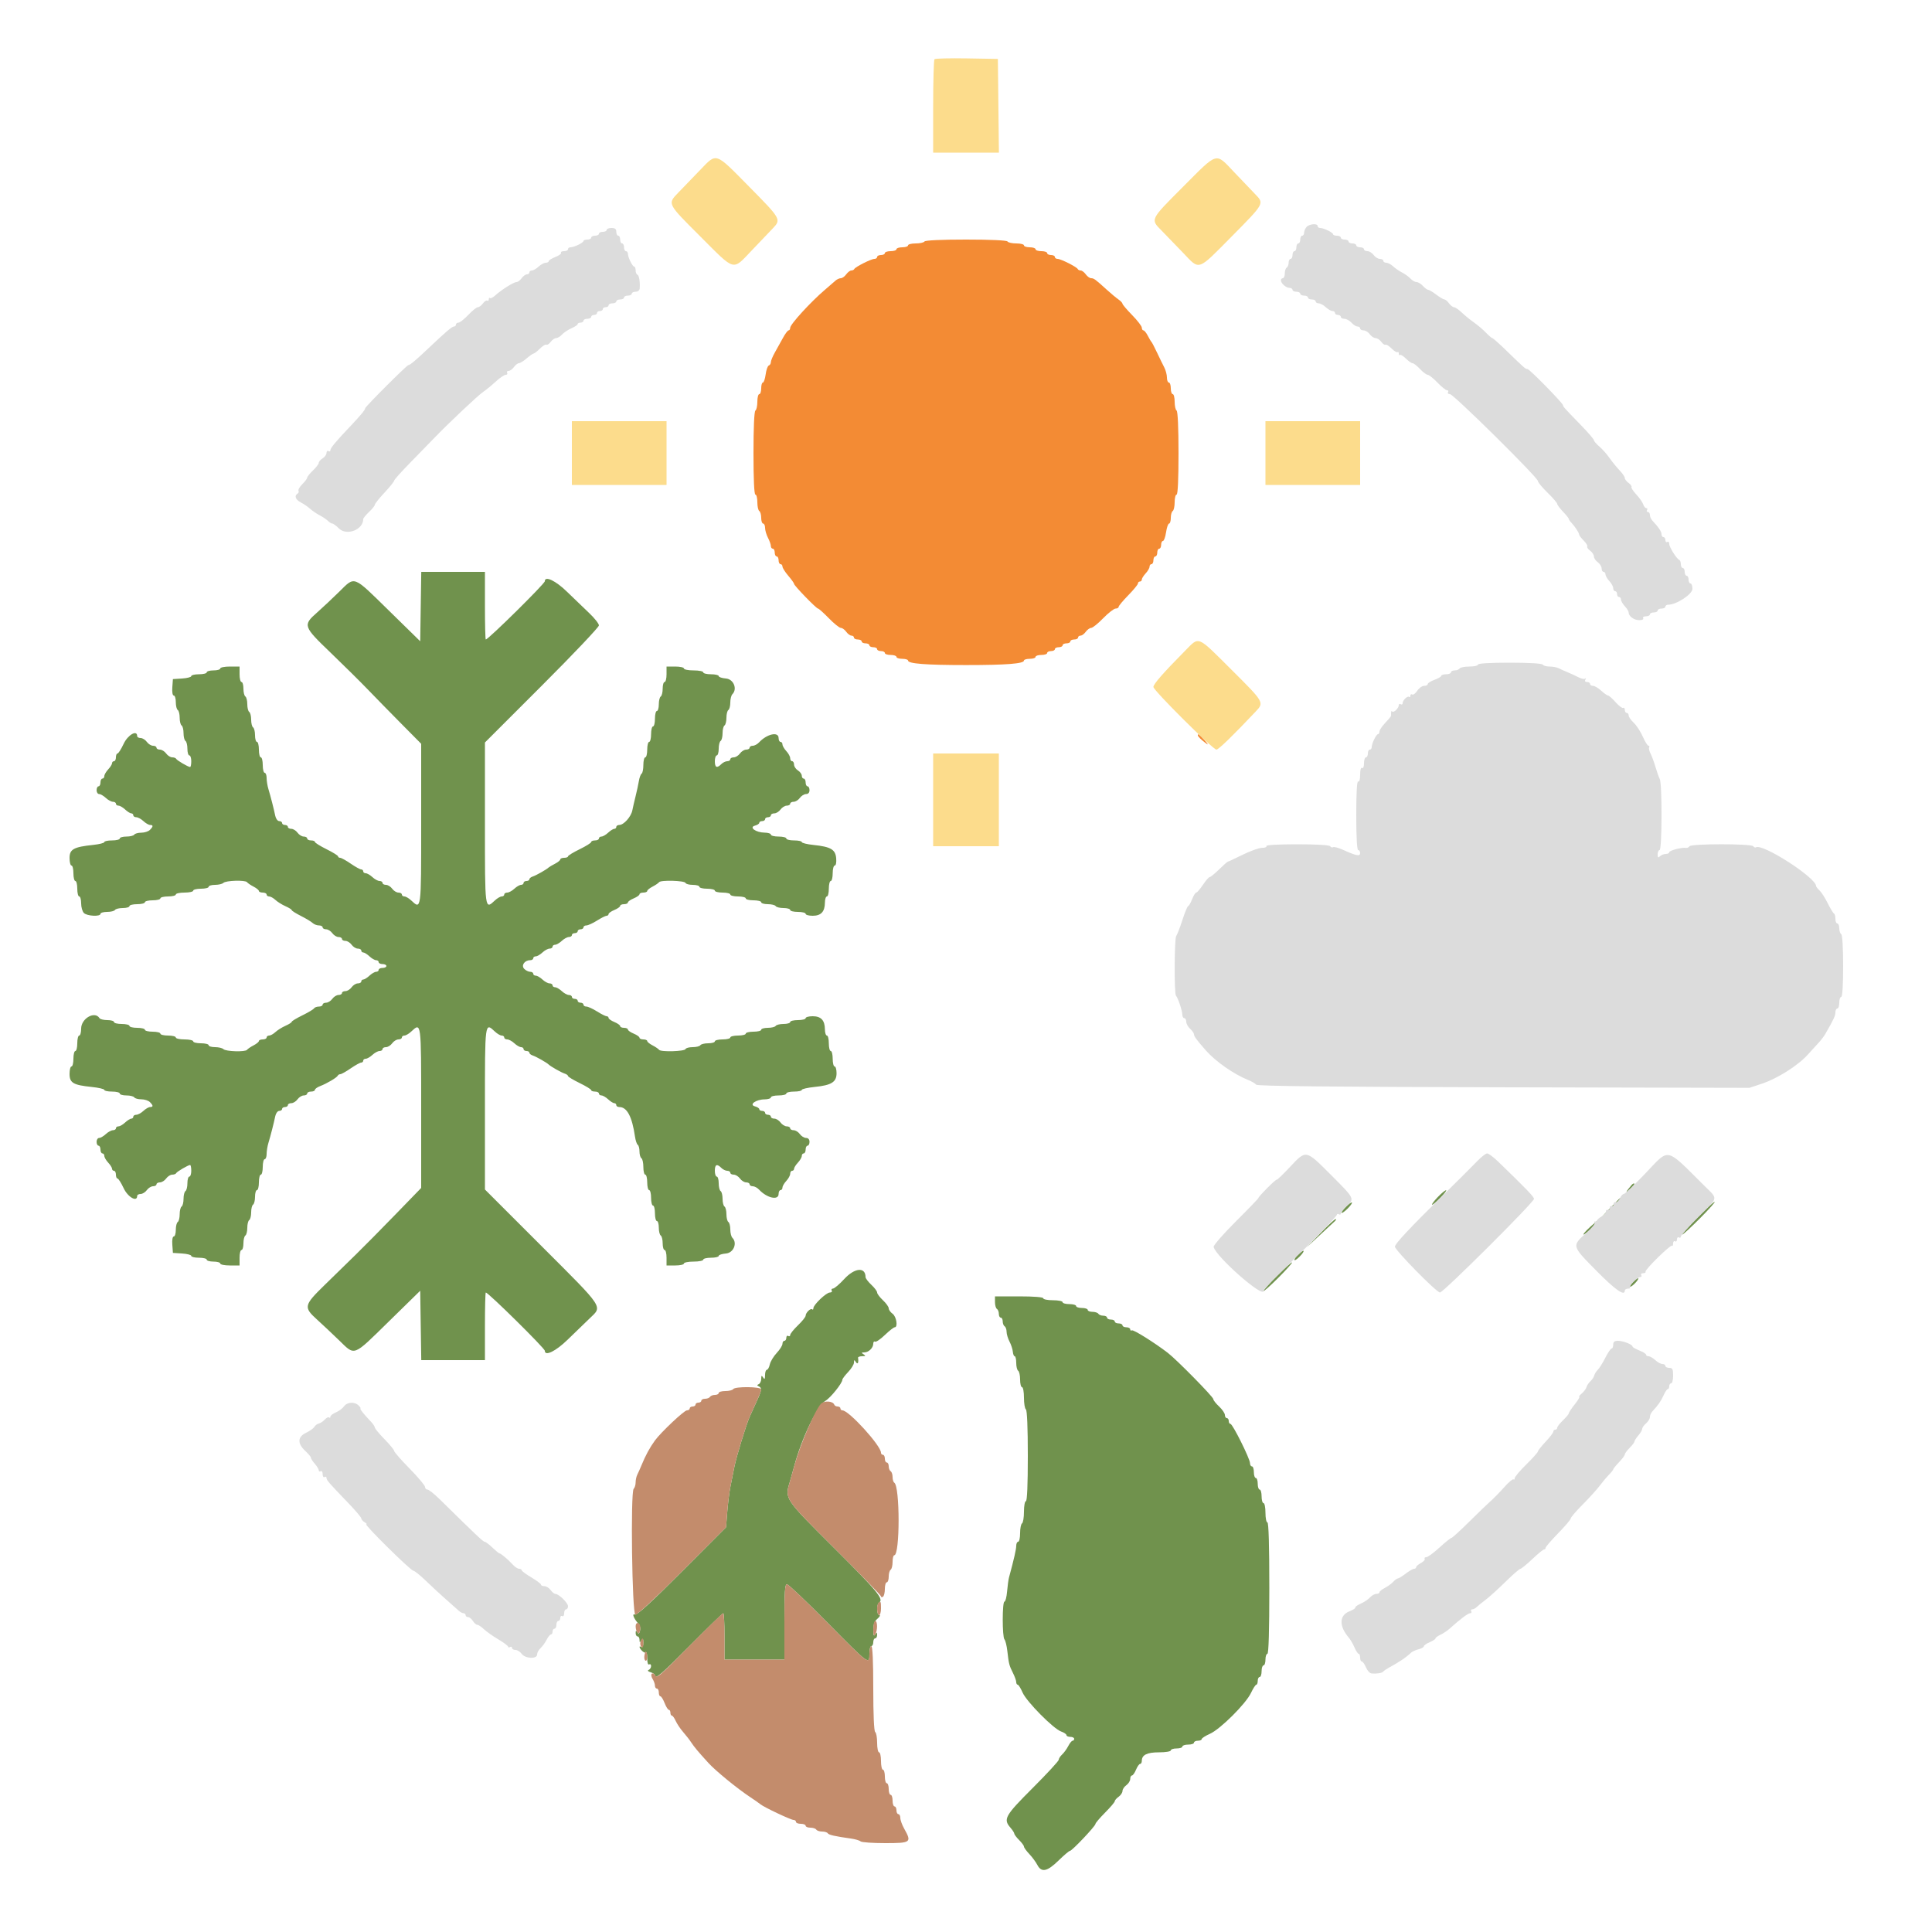 <svg id="svg" version="1.1" xmlns="http://www.w3.org/2000/svg" xmlns:xlink="http://www.w3.org/1999/xlink" width="400" height="400" viewBox="0, 0, 400,400"><g id="svgg"><path id="path0" d="M87.109 125.583 L 87.000 132.767 80.482 126.383 C 72.974 119.031,73.549 119.249,70.242 122.500 C 68.843 123.875,66.783 125.810,65.663 126.800 C 62.676 129.439,62.753 129.668,68.456 135.140 C 71.127 137.703,74.592 141.131,76.156 142.757 C 77.720 144.383,80.845 147.576,83.100 149.852 L 87.200 153.991 87.200 170.595 C 87.200 188.600,87.230 188.377,85.108 186.400 C 84.636 185.960,84.013 185.600,83.725 185.600 C 83.436 185.600,83.200 185.420,83.200 185.200 C 83.200 184.980,82.880 184.800,82.488 184.800 C 82.097 184.800,81.517 184.440,81.200 184.000 C 80.883 183.560,80.303 183.200,79.912 183.200 C 79.520 183.200,79.200 183.020,79.200 182.800 C 79.200 182.580,78.922 182.400,78.583 182.400 C 78.244 182.400,77.580 182.040,77.108 181.600 C 76.636 181.160,76.013 180.800,75.725 180.800 C 75.436 180.800,75.200 180.620,75.200 180.400 C 75.200 180.180,75.007 180.000,74.772 180.000 C 74.537 180.000,73.559 179.460,72.600 178.800 C 71.641 178.140,70.663 177.600,70.428 177.600 C 70.193 177.600,69.997 177.465,69.993 177.300 C 69.990 177.135,68.910 176.466,67.593 175.814 C 66.277 175.161,65.200 174.486,65.200 174.314 C 65.200 174.141,64.840 174.000,64.400 174.000 C 63.960 174.000,63.600 173.820,63.600 173.600 C 63.600 173.380,63.280 173.200,62.888 173.200 C 62.497 173.200,61.917 172.840,61.600 172.400 C 61.283 171.960,60.703 171.600,60.312 171.600 C 59.920 171.600,59.600 171.420,59.600 171.200 C 59.600 170.980,59.330 170.800,59.000 170.800 C 58.670 170.800,58.400 170.620,58.400 170.400 C 58.400 170.180,58.133 170.000,57.808 170.000 C 57.482 170.000,57.113 169.505,56.988 168.900 C 56.685 167.434,56.033 164.887,55.573 163.372 C 55.368 162.696,55.200 161.661,55.200 161.072 C 55.200 160.482,55.020 160.000,54.800 160.000 C 54.580 160.000,54.400 159.280,54.400 158.400 C 54.400 157.520,54.220 156.800,54.000 156.800 C 53.780 156.800,53.600 156.080,53.600 155.200 C 53.600 154.320,53.420 153.600,53.200 153.600 C 52.980 153.600,52.800 152.981,52.800 152.224 C 52.800 151.467,52.620 150.736,52.400 150.600 C 52.180 150.464,52.000 149.744,52.000 149.000 C 52.000 148.256,51.820 147.536,51.600 147.400 C 51.380 147.264,51.200 146.544,51.200 145.800 C 51.200 145.056,51.020 144.336,50.800 144.200 C 50.580 144.064,50.400 143.333,50.400 142.576 C 50.400 141.819,50.220 141.200,50.000 141.200 C 49.780 141.200,49.600 140.480,49.600 139.600 L 49.600 138.000 47.600 138.000 C 46.500 138.000,45.600 138.180,45.600 138.400 C 45.600 138.620,44.970 138.800,44.200 138.800 C 43.430 138.800,42.800 138.980,42.800 139.200 C 42.800 139.420,42.080 139.600,41.200 139.600 C 40.320 139.600,39.600 139.770,39.600 139.978 C 39.600 140.186,38.745 140.411,37.700 140.478 L 35.800 140.600 35.677 142.300 C 35.604 143.306,35.727 144.000,35.977 144.000 C 36.210 144.000,36.400 144.619,36.400 145.376 C 36.400 146.133,36.580 146.864,36.800 147.000 C 37.020 147.136,37.200 147.856,37.200 148.600 C 37.200 149.344,37.380 150.064,37.600 150.200 C 37.820 150.336,38.000 151.056,38.000 151.800 C 38.000 152.544,38.180 153.264,38.400 153.400 C 38.620 153.536,38.800 154.267,38.800 155.024 C 38.800 155.781,38.980 156.400,39.200 156.400 C 39.420 156.400,39.600 156.940,39.600 157.600 C 39.600 158.260,39.493 158.800,39.362 158.800 C 38.960 158.800,36.608 157.419,36.467 157.100 C 36.393 156.935,36.028 156.800,35.655 156.800 C 35.282 156.800,34.717 156.440,34.400 156.000 C 34.083 155.560,33.503 155.200,33.112 155.200 C 32.720 155.200,32.400 155.020,32.400 154.800 C 32.400 154.580,32.080 154.400,31.688 154.400 C 31.297 154.400,30.717 154.040,30.400 153.600 C 30.083 153.160,29.503 152.800,29.112 152.800 C 28.720 152.800,28.400 152.620,28.400 152.400 C 28.400 151.036,26.472 152.137,25.600 154.000 C 25.085 155.100,24.514 156.000,24.332 156.000 C 24.149 156.000,24.000 156.360,24.000 156.800 C 24.000 157.240,23.820 157.600,23.600 157.600 C 23.380 157.600,23.200 157.788,23.200 158.017 C 23.200 158.246,22.840 158.820,22.400 159.292 C 21.960 159.764,21.600 160.387,21.600 160.675 C 21.600 160.964,21.420 161.200,21.200 161.200 C 20.980 161.200,20.800 161.560,20.800 162.000 C 20.800 162.440,20.620 162.800,20.400 162.800 C 20.180 162.800,20.000 163.160,20.000 163.600 C 20.000 164.040,20.236 164.400,20.525 164.400 C 20.813 164.400,21.436 164.760,21.908 165.200 C 22.380 165.640,23.044 166.000,23.383 166.000 C 23.722 166.000,24.000 166.180,24.000 166.400 C 24.000 166.620,24.236 166.800,24.525 166.800 C 24.813 166.800,25.436 167.160,25.908 167.600 C 26.380 168.040,26.954 168.400,27.183 168.400 C 27.412 168.400,27.600 168.580,27.600 168.800 C 27.600 169.020,27.878 169.200,28.217 169.200 C 28.556 169.200,29.220 169.560,29.692 170.000 C 30.164 170.440,30.787 170.800,31.075 170.800 C 31.754 170.800,31.740 171.118,31.029 171.829 C 30.714 172.143,29.915 172.400,29.252 172.400 C 28.589 172.400,27.936 172.580,27.800 172.800 C 27.664 173.020,26.933 173.200,26.176 173.200 C 25.419 173.200,24.800 173.380,24.800 173.600 C 24.800 173.820,24.080 174.000,23.200 174.000 C 22.320 174.000,21.600 174.154,21.600 174.343 C 21.600 174.532,20.565 174.795,19.300 174.928 C 15.255 175.352,14.400 175.826,14.400 177.639 C 14.400 178.498,14.580 179.200,14.800 179.200 C 15.020 179.200,15.200 179.920,15.200 180.800 C 15.200 181.680,15.380 182.400,15.600 182.400 C 15.820 182.400,16.000 183.120,16.000 184.000 C 16.000 184.880,16.180 185.600,16.400 185.600 C 16.620 185.600,16.800 186.243,16.800 187.029 C 16.800 187.814,17.057 188.714,17.371 189.029 C 18.018 189.675,20.800 189.814,20.800 189.200 C 20.800 188.980,21.419 188.800,22.176 188.800 C 22.933 188.800,23.664 188.620,23.800 188.400 C 23.936 188.180,24.667 188.000,25.424 188.000 C 26.181 188.000,26.800 187.820,26.800 187.600 C 26.800 187.380,27.520 187.200,28.400 187.200 C 29.280 187.200,30.000 187.020,30.000 186.800 C 30.000 186.580,30.720 186.400,31.600 186.400 C 32.480 186.400,33.200 186.220,33.200 186.000 C 33.200 185.780,33.920 185.600,34.800 185.600 C 35.680 185.600,36.400 185.420,36.400 185.200 C 36.400 184.980,37.210 184.800,38.200 184.800 C 39.190 184.800,40.000 184.620,40.000 184.400 C 40.000 184.180,40.720 184.000,41.600 184.000 C 42.480 184.000,43.200 183.820,43.200 183.600 C 43.200 183.380,43.794 183.200,44.520 183.200 C 45.246 183.200,46.022 183.018,46.246 182.794 C 46.752 182.288,50.795 182.167,51.143 182.647 C 51.285 182.842,51.895 183.256,52.500 183.568 C 53.105 183.880,53.600 184.285,53.600 184.468 C 53.600 184.650,53.960 184.800,54.400 184.800 C 54.840 184.800,55.200 184.980,55.200 185.200 C 55.200 185.420,55.436 185.600,55.725 185.600 C 56.013 185.600,56.598 185.925,57.025 186.322 C 57.451 186.720,58.385 187.303,59.100 187.620 C 59.815 187.936,60.400 188.303,60.400 188.435 C 60.400 188.566,61.255 189.106,62.300 189.635 C 63.345 190.163,64.438 190.821,64.729 191.098 C 65.019 191.374,65.604 191.600,66.029 191.600 C 66.453 191.600,66.800 191.780,66.800 192.000 C 66.800 192.220,67.120 192.400,67.512 192.400 C 67.903 192.400,68.483 192.760,68.800 193.200 C 69.117 193.640,69.697 194.000,70.088 194.000 C 70.480 194.000,70.800 194.180,70.800 194.400 C 70.800 194.620,71.120 194.800,71.512 194.800 C 71.903 194.800,72.483 195.160,72.800 195.600 C 73.117 196.040,73.697 196.400,74.088 196.400 C 74.480 196.400,74.800 196.580,74.800 196.800 C 74.800 197.020,74.988 197.200,75.217 197.200 C 75.446 197.200,76.020 197.560,76.492 198.000 C 76.964 198.440,77.587 198.800,77.875 198.800 C 78.164 198.800,78.400 198.980,78.400 199.200 C 78.400 199.420,78.760 199.600,79.200 199.600 C 79.640 199.600,80.000 199.780,80.000 200.000 C 80.000 200.220,79.640 200.400,79.200 200.400 C 78.760 200.400,78.400 200.580,78.400 200.800 C 78.400 201.020,78.164 201.200,77.875 201.200 C 77.587 201.200,76.964 201.560,76.492 202.000 C 76.020 202.440,75.446 202.800,75.217 202.800 C 74.988 202.800,74.800 202.980,74.800 203.200 C 74.800 203.420,74.480 203.600,74.088 203.600 C 73.697 203.600,73.117 203.960,72.800 204.400 C 72.483 204.840,71.903 205.200,71.512 205.200 C 71.120 205.200,70.800 205.380,70.800 205.600 C 70.800 205.820,70.480 206.000,70.088 206.000 C 69.697 206.000,69.117 206.360,68.800 206.800 C 68.483 207.240,67.903 207.600,67.512 207.600 C 67.120 207.600,66.800 207.780,66.800 208.000 C 66.800 208.220,66.451 208.400,66.024 208.400 C 65.597 208.400,65.143 208.568,65.016 208.774 C 64.889 208.980,63.798 209.631,62.592 210.221 C 61.387 210.811,60.400 211.409,60.400 211.549 C 60.400 211.690,59.815 212.064,59.100 212.380 C 58.385 212.697,57.451 213.280,57.025 213.678 C 56.598 214.075,56.013 214.400,55.725 214.400 C 55.436 214.400,55.200 214.580,55.200 214.800 C 55.200 215.020,54.840 215.200,54.400 215.200 C 53.960 215.200,53.600 215.350,53.600 215.532 C 53.600 215.715,53.105 216.120,52.500 216.432 C 51.895 216.744,51.285 217.158,51.143 217.353 C 50.795 217.833,46.752 217.712,46.246 217.206 C 46.022 216.982,45.246 216.800,44.520 216.800 C 43.794 216.800,43.200 216.620,43.200 216.400 C 43.200 216.180,42.480 216.000,41.600 216.000 C 40.720 216.000,40.000 215.820,40.000 215.600 C 40.000 215.380,39.190 215.200,38.200 215.200 C 37.210 215.200,36.400 215.020,36.400 214.800 C 36.400 214.580,35.680 214.400,34.800 214.400 C 33.920 214.400,33.200 214.220,33.200 214.000 C 33.200 213.780,32.480 213.600,31.600 213.600 C 30.720 213.600,30.000 213.420,30.000 213.200 C 30.000 212.980,29.280 212.800,28.400 212.800 C 27.520 212.800,26.800 212.620,26.800 212.400 C 26.800 212.180,26.080 212.000,25.200 212.000 C 24.320 212.000,23.600 211.820,23.600 211.600 C 23.600 211.380,22.981 211.200,22.224 211.200 C 21.467 211.200,20.736 211.020,20.600 210.800 C 19.634 209.237,16.800 210.857,16.800 212.971 C 16.800 213.757,16.620 214.400,16.400 214.400 C 16.180 214.400,16.000 215.120,16.000 216.000 C 16.000 216.880,15.820 217.600,15.600 217.600 C 15.380 217.600,15.200 218.320,15.200 219.200 C 15.200 220.080,15.020 220.800,14.800 220.800 C 14.580 220.800,14.400 221.491,14.400 222.336 C 14.400 224.204,15.157 224.650,18.993 225.043 C 20.427 225.190,21.600 225.466,21.600 225.655 C 21.600 225.845,22.320 226.000,23.200 226.000 C 24.080 226.000,24.800 226.180,24.800 226.400 C 24.800 226.620,25.419 226.800,26.176 226.800 C 26.933 226.800,27.664 226.980,27.800 227.200 C 27.936 227.420,28.589 227.600,29.252 227.600 C 29.915 227.600,30.714 227.857,31.029 228.171 C 31.740 228.882,31.754 229.200,31.075 229.200 C 30.787 229.200,30.164 229.560,29.692 230.000 C 29.220 230.440,28.556 230.800,28.217 230.800 C 27.878 230.800,27.600 230.980,27.600 231.200 C 27.600 231.420,27.412 231.600,27.183 231.600 C 26.954 231.600,26.380 231.960,25.908 232.400 C 25.436 232.840,24.813 233.200,24.525 233.200 C 24.236 233.200,24.000 233.380,24.000 233.600 C 24.000 233.820,23.722 234.000,23.383 234.000 C 23.044 234.000,22.380 234.360,21.908 234.800 C 21.436 235.240,20.813 235.600,20.525 235.600 C 20.236 235.600,20.000 235.960,20.000 236.400 C 20.000 236.840,20.180 237.200,20.400 237.200 C 20.620 237.200,20.800 237.560,20.800 238.000 C 20.800 238.440,20.980 238.800,21.200 238.800 C 21.420 238.800,21.600 239.036,21.600 239.325 C 21.600 239.613,21.960 240.236,22.400 240.708 C 22.840 241.180,23.200 241.754,23.200 241.983 C 23.200 242.212,23.380 242.400,23.600 242.400 C 23.820 242.400,24.000 242.760,24.000 243.200 C 24.000 243.640,24.149 244.000,24.332 244.000 C 24.514 244.000,25.085 244.900,25.600 246.000 C 26.472 247.863,28.400 248.964,28.400 247.600 C 28.400 247.380,28.720 247.200,29.112 247.200 C 29.503 247.200,30.083 246.840,30.400 246.400 C 30.717 245.960,31.297 245.600,31.688 245.600 C 32.080 245.600,32.400 245.420,32.400 245.200 C 32.400 244.980,32.720 244.800,33.112 244.800 C 33.503 244.800,34.083 244.440,34.400 244.000 C 34.717 243.560,35.282 243.200,35.655 243.200 C 36.028 243.200,36.393 243.065,36.467 242.900 C 36.608 242.581,38.960 241.200,39.362 241.200 C 39.493 241.200,39.600 241.740,39.600 242.400 C 39.600 243.060,39.420 243.600,39.200 243.600 C 38.980 243.600,38.800 244.219,38.800 244.976 C 38.800 245.733,38.620 246.464,38.400 246.600 C 38.180 246.736,38.000 247.456,38.000 248.200 C 38.000 248.944,37.820 249.664,37.600 249.800 C 37.380 249.936,37.200 250.656,37.200 251.400 C 37.200 252.144,37.020 252.864,36.800 253.000 C 36.580 253.136,36.400 253.867,36.400 254.624 C 36.400 255.381,36.210 256.000,35.977 256.000 C 35.727 256.000,35.604 256.694,35.677 257.700 L 35.800 259.400 37.700 259.522 C 38.745 259.589,39.600 259.814,39.600 260.022 C 39.600 260.230,40.320 260.400,41.200 260.400 C 42.080 260.400,42.800 260.580,42.800 260.800 C 42.800 261.020,43.430 261.200,44.200 261.200 C 44.970 261.200,45.600 261.380,45.600 261.600 C 45.600 261.820,46.500 262.000,47.600 262.000 L 49.600 262.000 49.600 260.400 C 49.600 259.520,49.780 258.800,50.000 258.800 C 50.220 258.800,50.400 258.181,50.400 257.424 C 50.400 256.667,50.580 255.936,50.800 255.800 C 51.020 255.664,51.200 254.944,51.200 254.200 C 51.200 253.456,51.380 252.736,51.600 252.600 C 51.820 252.464,52.000 251.744,52.000 251.000 C 52.000 250.256,52.180 249.536,52.400 249.400 C 52.620 249.264,52.800 248.533,52.800 247.776 C 52.800 247.019,52.980 246.400,53.200 246.400 C 53.420 246.400,53.600 245.680,53.600 244.800 C 53.600 243.920,53.780 243.200,54.000 243.200 C 54.220 243.200,54.400 242.480,54.400 241.600 C 54.400 240.720,54.580 240.000,54.800 240.000 C 55.020 240.000,55.200 239.518,55.200 238.928 C 55.200 238.339,55.368 237.304,55.573 236.628 C 56.033 235.113,56.685 232.566,56.988 231.100 C 57.113 230.495,57.482 230.000,57.808 230.000 C 58.133 230.000,58.400 229.820,58.400 229.600 C 58.400 229.380,58.670 229.200,59.000 229.200 C 59.330 229.200,59.600 229.020,59.600 228.800 C 59.600 228.580,59.920 228.400,60.312 228.400 C 60.703 228.400,61.283 228.040,61.600 227.600 C 61.917 227.160,62.497 226.800,62.888 226.800 C 63.280 226.800,63.600 226.620,63.600 226.400 C 63.600 226.180,63.960 226.000,64.400 226.000 C 64.840 226.000,65.200 225.838,65.200 225.639 C 65.200 225.441,65.695 225.089,66.300 224.858 C 67.678 224.332,69.757 223.098,69.933 222.700 C 70.007 222.535,70.244 222.400,70.461 222.400 C 70.678 222.400,71.641 221.860,72.600 221.200 C 73.559 220.540,74.537 220.000,74.772 220.000 C 75.007 220.000,75.200 219.820,75.200 219.600 C 75.200 219.380,75.436 219.200,75.725 219.200 C 76.013 219.200,76.636 218.840,77.108 218.400 C 77.580 217.960,78.244 217.600,78.583 217.600 C 78.922 217.600,79.200 217.420,79.200 217.200 C 79.200 216.980,79.520 216.800,79.912 216.800 C 80.303 216.800,80.883 216.440,81.200 216.000 C 81.517 215.560,82.097 215.200,82.488 215.200 C 82.880 215.200,83.200 215.020,83.200 214.800 C 83.200 214.580,83.436 214.400,83.725 214.400 C 84.013 214.400,84.636 214.040,85.108 213.600 C 87.229 211.624,87.200 211.403,87.200 229.376 L 87.200 245.951 81.900 251.415 C 78.985 254.419,75.283 258.165,73.673 259.739 C 72.063 261.313,69.138 264.168,67.173 266.085 C 62.913 270.239,62.823 270.658,65.636 273.200 C 66.732 274.190,68.789 276.125,70.207 277.500 C 73.558 280.749,72.972 280.971,80.482 273.617 L 87.000 267.233 87.109 274.417 L 87.218 281.600 93.809 281.600 L 100.400 281.600 100.400 274.600 C 100.400 270.750,100.480 267.600,100.578 267.600 C 101.093 267.600,112.800 279.153,112.800 279.662 C 112.800 280.862,115.046 279.775,117.507 277.384 C 118.988 275.945,121.055 273.947,122.100 272.944 C 124.759 270.392,125.218 271.082,112.200 258.069 L 100.400 246.274 100.400 229.537 C 100.400 211.389,100.369 211.622,102.492 213.600 C 102.964 214.040,103.587 214.400,103.875 214.400 C 104.164 214.400,104.400 214.580,104.400 214.800 C 104.400 215.020,104.678 215.200,105.017 215.200 C 105.356 215.200,106.020 215.560,106.492 216.000 C 106.964 216.440,107.587 216.800,107.875 216.800 C 108.164 216.800,108.400 216.980,108.400 217.200 C 108.400 217.420,108.670 217.600,109.000 217.600 C 109.330 217.600,109.600 217.759,109.600 217.953 C 109.600 218.148,109.915 218.407,110.300 218.529 C 110.985 218.746,113.204 220.004,113.600 220.400 C 113.996 220.796,116.215 222.054,116.900 222.271 C 117.285 222.393,117.600 222.621,117.600 222.777 C 117.600 222.933,118.680 223.587,119.999 224.230 C 121.319 224.874,122.399 225.535,122.399 225.700 C 122.400 225.865,122.760 226.000,123.200 226.000 C 123.640 226.000,124.000 226.180,124.000 226.400 C 124.000 226.620,124.236 226.800,124.525 226.800 C 124.813 226.800,125.436 227.160,125.908 227.600 C 126.380 228.040,126.954 228.400,127.183 228.400 C 127.412 228.400,127.600 228.580,127.600 228.800 C 127.600 229.020,127.878 229.200,128.218 229.200 C 129.813 229.200,130.861 231.168,131.465 235.303 C 131.586 236.129,131.845 236.905,132.042 237.026 C 132.239 237.148,132.400 237.766,132.400 238.400 C 132.400 239.034,132.580 239.664,132.800 239.800 C 133.020 239.936,133.200 240.757,133.200 241.624 C 133.200 242.491,133.380 243.200,133.600 243.200 C 133.820 243.200,134.000 243.920,134.000 244.800 C 134.000 245.680,134.180 246.400,134.400 246.400 C 134.620 246.400,134.800 247.120,134.800 248.000 C 134.800 248.880,134.980 249.600,135.200 249.600 C 135.420 249.600,135.600 250.320,135.600 251.200 C 135.600 252.080,135.780 252.800,136.000 252.800 C 136.220 252.800,136.400 253.419,136.400 254.176 C 136.400 254.933,136.580 255.664,136.800 255.800 C 137.020 255.936,137.200 256.667,137.200 257.424 C 137.200 258.181,137.380 258.800,137.600 258.800 C 137.820 258.800,138.000 259.520,138.000 260.400 L 138.000 262.000 139.800 262.000 C 140.790 262.000,141.600 261.820,141.600 261.600 C 141.600 261.380,142.500 261.200,143.600 261.200 C 144.700 261.200,145.600 261.020,145.600 260.800 C 145.600 260.580,146.320 260.400,147.200 260.400 C 148.080 260.400,148.800 260.231,148.800 260.024 C 148.800 259.817,149.475 259.592,150.300 259.524 C 151.883 259.393,152.715 257.355,151.629 256.269 C 151.393 256.033,151.200 255.257,151.200 254.544 C 151.200 253.831,151.020 253.136,150.800 253.000 C 150.580 252.864,150.400 252.144,150.400 251.400 C 150.400 250.656,150.220 249.936,150.000 249.800 C 149.780 249.664,149.600 248.944,149.600 248.200 C 149.600 247.456,149.420 246.736,149.200 246.600 C 148.980 246.464,148.800 245.733,148.800 244.976 C 148.800 244.219,148.620 243.600,148.400 243.600 C 148.180 243.600,148.000 243.060,148.000 242.400 C 148.000 241.077,148.428 240.885,149.343 241.800 C 149.673 242.130,150.226 242.400,150.571 242.400 C 150.917 242.400,151.200 242.580,151.200 242.800 C 151.200 243.020,151.520 243.200,151.912 243.200 C 152.303 243.200,152.883 243.560,153.200 244.000 C 153.517 244.440,154.097 244.800,154.488 244.800 C 154.880 244.800,155.200 244.980,155.200 245.200 C 155.200 245.420,155.494 245.600,155.853 245.600 C 156.212 245.600,156.799 245.915,157.157 246.300 C 158.785 248.050,161.200 248.587,161.200 247.200 C 161.200 246.760,161.380 246.400,161.600 246.400 C 161.820 246.400,162.000 246.164,162.000 245.875 C 162.000 245.587,162.360 244.964,162.800 244.492 C 163.240 244.020,163.600 243.356,163.600 243.017 C 163.600 242.678,163.780 242.400,164.000 242.400 C 164.220 242.400,164.400 242.212,164.400 241.983 C 164.400 241.754,164.760 241.180,165.200 240.708 C 165.640 240.236,166.000 239.613,166.000 239.325 C 166.000 239.036,166.180 238.800,166.400 238.800 C 166.620 238.800,166.800 238.440,166.800 238.000 C 166.800 237.560,166.980 237.200,167.200 237.200 C 167.420 237.200,167.600 236.840,167.600 236.400 C 167.600 235.900,167.333 235.600,166.888 235.600 C 166.497 235.600,165.917 235.240,165.600 234.800 C 165.283 234.360,164.703 234.000,164.312 234.000 C 163.920 234.000,163.600 233.820,163.600 233.600 C 163.600 233.380,163.280 233.200,162.888 233.200 C 162.497 233.200,161.917 232.840,161.600 232.400 C 161.283 231.960,160.703 231.600,160.312 231.600 C 159.920 231.600,159.600 231.420,159.600 231.200 C 159.600 230.980,159.330 230.800,159.000 230.800 C 158.670 230.800,158.400 230.620,158.400 230.400 C 158.400 230.180,158.130 230.000,157.800 230.000 C 157.470 230.000,157.200 229.841,157.200 229.647 C 157.200 229.452,156.798 229.188,156.306 229.060 C 155.001 228.718,156.501 227.630,158.300 227.613 C 159.015 227.606,159.600 227.420,159.600 227.200 C 159.600 226.980,160.320 226.800,161.200 226.800 C 162.080 226.800,162.800 226.620,162.800 226.400 C 162.800 226.180,163.520 226.000,164.400 226.000 C 165.280 226.000,166.000 225.845,166.000 225.655 C 166.000 225.466,167.215 225.186,168.700 225.035 C 172.161 224.681,173.200 224.024,173.200 222.191 C 173.200 221.426,173.020 220.800,172.800 220.800 C 172.580 220.800,172.400 220.080,172.400 219.200 C 172.400 218.320,172.220 217.600,172.000 217.600 C 171.780 217.600,171.600 216.880,171.600 216.000 C 171.600 215.120,171.420 214.400,171.200 214.400 C 170.980 214.400,170.794 213.815,170.787 213.100 C 170.769 211.238,169.983 210.400,168.256 210.400 C 167.455 210.400,166.800 210.580,166.800 210.800 C 166.800 211.020,166.080 211.200,165.200 211.200 C 164.320 211.200,163.600 211.380,163.600 211.600 C 163.600 211.820,162.981 212.000,162.224 212.000 C 161.467 212.000,160.736 212.180,160.600 212.400 C 160.464 212.620,159.733 212.800,158.976 212.800 C 158.219 212.800,157.600 212.980,157.600 213.200 C 157.600 213.420,156.880 213.600,156.000 213.600 C 155.120 213.600,154.400 213.780,154.400 214.000 C 154.400 214.220,153.680 214.400,152.800 214.400 C 151.920 214.400,151.200 214.580,151.200 214.800 C 151.200 215.020,150.480 215.200,149.600 215.200 C 148.720 215.200,148.000 215.380,148.000 215.600 C 148.000 215.820,147.381 216.000,146.624 216.000 C 145.867 216.000,145.136 216.180,145.000 216.400 C 144.864 216.620,144.148 216.800,143.410 216.800 C 142.671 216.800,142.007 216.978,141.933 217.196 C 141.766 217.692,136.806 217.834,136.457 217.353 C 136.315 217.158,135.705 216.744,135.100 216.432 C 134.495 216.120,134.000 215.715,134.000 215.532 C 134.000 215.350,133.640 215.200,133.200 215.200 C 132.760 215.200,132.400 215.042,132.400 214.849 C 132.400 214.655,131.860 214.273,131.200 214.000 C 130.540 213.727,130.000 213.345,130.000 213.151 C 130.000 212.958,129.640 212.800,129.200 212.800 C 128.760 212.800,128.400 212.642,128.400 212.449 C 128.400 212.255,127.860 211.873,127.200 211.600 C 126.540 211.327,126.000 210.945,126.000 210.751 C 126.000 210.558,125.816 210.400,125.592 210.400 C 125.368 210.400,124.471 209.950,123.600 209.400 C 122.729 208.850,121.742 208.400,121.408 208.400 C 121.074 208.400,120.800 208.220,120.800 208.000 C 120.800 207.780,120.530 207.600,120.200 207.600 C 119.870 207.600,119.600 207.420,119.600 207.200 C 119.600 206.980,119.330 206.800,119.000 206.800 C 118.670 206.800,118.400 206.620,118.400 206.400 C 118.400 206.180,118.122 206.000,117.783 206.000 C 117.444 206.000,116.780 205.640,116.308 205.200 C 115.836 204.760,115.213 204.400,114.925 204.400 C 114.636 204.400,114.400 204.220,114.400 204.000 C 114.400 203.780,114.122 203.600,113.783 203.600 C 113.444 203.600,112.780 203.240,112.308 202.800 C 111.836 202.360,111.213 202.000,110.925 202.000 C 110.636 202.000,110.400 201.820,110.400 201.600 C 110.400 201.380,110.117 201.200,109.771 201.200 C 109.426 201.200,108.873 200.930,108.543 200.600 C 107.846 199.904,108.600 198.800,109.771 198.800 C 110.117 198.800,110.400 198.620,110.400 198.400 C 110.400 198.180,110.636 198.000,110.925 198.000 C 111.213 198.000,111.836 197.640,112.308 197.200 C 112.780 196.760,113.444 196.400,113.783 196.400 C 114.122 196.400,114.400 196.220,114.400 196.000 C 114.400 195.780,114.636 195.600,114.925 195.600 C 115.213 195.600,115.836 195.240,116.308 194.800 C 116.780 194.360,117.444 194.000,117.783 194.000 C 118.122 194.000,118.400 193.820,118.400 193.600 C 118.400 193.380,118.670 193.200,119.000 193.200 C 119.330 193.200,119.600 193.020,119.600 192.800 C 119.600 192.580,119.870 192.400,120.200 192.400 C 120.530 192.400,120.800 192.220,120.800 192.000 C 120.800 191.780,121.074 191.600,121.408 191.600 C 121.742 191.600,122.729 191.150,123.600 190.600 C 124.471 190.050,125.368 189.600,125.592 189.600 C 125.816 189.600,126.000 189.442,126.000 189.249 C 126.000 189.055,126.540 188.673,127.200 188.400 C 127.860 188.127,128.400 187.745,128.400 187.551 C 128.400 187.358,128.760 187.200,129.200 187.200 C 129.640 187.200,130.000 187.042,130.000 186.849 C 130.000 186.655,130.540 186.273,131.200 186.000 C 131.860 185.727,132.400 185.345,132.400 185.151 C 132.400 184.958,132.760 184.800,133.200 184.800 C 133.640 184.800,134.000 184.650,134.000 184.468 C 134.000 184.285,134.495 183.880,135.100 183.568 C 135.705 183.256,136.315 182.842,136.457 182.647 C 136.806 182.166,141.766 182.308,141.933 182.804 C 142.007 183.022,142.682 183.200,143.433 183.200 C 144.185 183.200,144.800 183.380,144.800 183.600 C 144.800 183.820,145.520 184.000,146.400 184.000 C 147.280 184.000,148.000 184.180,148.000 184.400 C 148.000 184.620,148.720 184.800,149.600 184.800 C 150.480 184.800,151.200 184.980,151.200 185.200 C 151.200 185.420,151.920 185.600,152.800 185.600 C 153.680 185.600,154.400 185.780,154.400 186.000 C 154.400 186.220,155.120 186.400,156.000 186.400 C 156.880 186.400,157.600 186.580,157.600 186.800 C 157.600 187.020,158.219 187.200,158.976 187.200 C 159.733 187.200,160.464 187.380,160.600 187.600 C 160.736 187.820,161.467 188.000,162.224 188.000 C 162.981 188.000,163.600 188.180,163.600 188.400 C 163.600 188.620,164.320 188.800,165.200 188.800 C 166.080 188.800,166.800 188.980,166.800 189.200 C 166.800 189.420,167.455 189.600,168.256 189.600 C 169.983 189.600,170.769 188.762,170.787 186.900 C 170.794 186.185,170.980 185.600,171.200 185.600 C 171.420 185.600,171.600 184.880,171.600 184.000 C 171.600 183.120,171.780 182.400,172.000 182.400 C 172.220 182.400,172.400 181.680,172.400 180.800 C 172.400 179.920,172.591 179.200,172.824 179.200 C 173.070 179.200,173.196 178.569,173.124 177.703 C 172.973 175.882,172.010 175.314,168.442 174.941 C 167.099 174.801,166.000 174.532,166.000 174.343 C 166.000 174.154,165.280 174.000,164.400 174.000 C 163.520 174.000,162.800 173.820,162.800 173.600 C 162.800 173.380,162.080 173.200,161.200 173.200 C 160.320 173.200,159.600 173.020,159.600 172.800 C 159.600 172.580,159.015 172.394,158.300 172.387 C 156.501 172.370,155.001 171.282,156.306 170.940 C 156.798 170.812,157.200 170.548,157.200 170.353 C 157.200 170.159,157.470 170.000,157.800 170.000 C 158.130 170.000,158.400 169.820,158.400 169.600 C 158.400 169.380,158.670 169.200,159.000 169.200 C 159.330 169.200,159.600 169.020,159.600 168.800 C 159.600 168.580,159.920 168.400,160.312 168.400 C 160.703 168.400,161.283 168.040,161.600 167.600 C 161.917 167.160,162.497 166.800,162.888 166.800 C 163.280 166.800,163.600 166.620,163.600 166.400 C 163.600 166.180,163.920 166.000,164.312 166.000 C 164.703 166.000,165.283 165.640,165.600 165.200 C 165.917 164.760,166.497 164.400,166.888 164.400 C 167.333 164.400,167.600 164.100,167.600 163.600 C 167.600 163.160,167.420 162.800,167.200 162.800 C 166.980 162.800,166.800 162.440,166.800 162.000 C 166.800 161.560,166.620 161.200,166.400 161.200 C 166.180 161.200,166.000 160.932,166.000 160.603 C 166.000 160.275,165.640 159.782,165.200 159.507 C 164.760 159.232,164.400 158.691,164.400 158.304 C 164.400 157.917,164.220 157.600,164.000 157.600 C 163.780 157.600,163.600 157.322,163.600 156.983 C 163.600 156.644,163.240 155.980,162.800 155.508 C 162.360 155.036,162.000 154.413,162.000 154.125 C 162.000 153.836,161.820 153.600,161.600 153.600 C 161.380 153.600,161.200 153.240,161.200 152.800 C 161.200 151.413,158.785 151.950,157.157 153.700 C 156.799 154.085,156.212 154.400,155.853 154.400 C 155.494 154.400,155.200 154.580,155.200 154.800 C 155.200 155.020,154.880 155.200,154.488 155.200 C 154.097 155.200,153.517 155.560,153.200 156.000 C 152.883 156.440,152.303 156.800,151.912 156.800 C 151.520 156.800,151.200 156.980,151.200 157.200 C 151.200 157.420,150.917 157.600,150.571 157.600 C 150.226 157.600,149.673 157.870,149.343 158.200 C 148.428 159.115,148.000 158.923,148.000 157.600 C 148.000 156.940,148.180 156.400,148.400 156.400 C 148.620 156.400,148.800 155.781,148.800 155.024 C 148.800 154.267,148.980 153.536,149.200 153.400 C 149.420 153.264,149.600 152.544,149.600 151.800 C 149.600 151.056,149.780 150.336,150.000 150.200 C 150.220 150.064,150.400 149.344,150.400 148.600 C 150.400 147.856,150.580 147.136,150.800 147.000 C 151.020 146.864,151.200 146.169,151.200 145.456 C 151.200 144.743,151.393 143.967,151.629 143.731 C 152.715 142.645,151.883 140.607,150.300 140.476 C 149.475 140.408,148.800 140.183,148.800 139.976 C 148.800 139.769,148.080 139.600,147.200 139.600 C 146.320 139.600,145.600 139.420,145.600 139.200 C 145.600 138.980,144.700 138.800,143.600 138.800 C 142.500 138.800,141.600 138.620,141.600 138.400 C 141.600 138.180,140.790 138.000,139.800 138.000 L 138.000 138.000 138.000 139.600 C 138.000 140.480,137.820 141.200,137.600 141.200 C 137.380 141.200,137.200 141.819,137.200 142.576 C 137.200 143.333,137.020 144.064,136.800 144.200 C 136.580 144.336,136.400 145.067,136.400 145.824 C 136.400 146.581,136.220 147.200,136.000 147.200 C 135.780 147.200,135.600 147.920,135.600 148.800 C 135.600 149.680,135.420 150.400,135.200 150.400 C 134.980 150.400,134.800 151.120,134.800 152.000 C 134.800 152.880,134.620 153.600,134.400 153.600 C 134.180 153.600,134.000 154.320,134.000 155.200 C 134.000 156.080,133.820 156.800,133.600 156.800 C 133.380 156.800,133.200 157.509,133.200 158.376 C 133.200 159.243,133.040 160.052,132.844 160.173 C 132.649 160.294,132.392 160.979,132.273 161.696 C 132.155 162.413,131.854 163.810,131.604 164.800 C 131.355 165.790,131.047 167.129,130.919 167.775 C 130.656 169.107,129.145 170.800,128.218 170.800 C 127.878 170.800,127.600 170.980,127.600 171.200 C 127.600 171.420,127.412 171.600,127.183 171.600 C 126.954 171.600,126.380 171.960,125.908 172.400 C 125.436 172.840,124.813 173.200,124.525 173.200 C 124.236 173.200,124.000 173.380,124.000 173.600 C 124.000 173.820,123.640 174.000,123.200 174.000 C 122.760 174.000,122.400 174.149,122.400 174.330 C 122.400 174.512,121.320 175.187,120.001 175.830 C 118.681 176.474,117.601 177.135,117.601 177.300 C 117.600 177.465,117.240 177.600,116.800 177.600 C 116.360 177.600,116.000 177.750,116.000 177.932 C 116.000 178.115,115.505 178.520,114.900 178.832 C 114.295 179.144,113.710 179.489,113.600 179.599 C 113.206 179.995,110.987 181.254,110.300 181.471 C 109.915 181.593,109.600 181.852,109.600 182.047 C 109.600 182.241,109.330 182.400,109.000 182.400 C 108.670 182.400,108.400 182.580,108.400 182.800 C 108.400 183.020,108.164 183.200,107.875 183.200 C 107.587 183.200,106.964 183.560,106.492 184.000 C 106.020 184.440,105.356 184.800,105.017 184.800 C 104.678 184.800,104.400 184.980,104.400 185.200 C 104.400 185.420,104.164 185.600,103.875 185.600 C 103.587 185.600,102.964 185.960,102.492 186.400 C 100.369 188.378,100.400 188.611,100.400 170.463 L 100.400 153.726 112.200 141.931 C 118.690 135.444,124.000 129.843,124.000 129.485 C 124.000 129.126,123.087 127.971,121.971 126.917 C 120.855 125.862,118.788 123.875,117.378 122.500 C 115.036 120.215,112.800 119.160,112.800 120.338 C 112.800 120.847,101.093 132.400,100.578 132.400 C 100.480 132.400,100.400 129.250,100.400 125.400 L 100.400 118.400 93.809 118.400 L 87.218 118.400 87.109 125.583 M337.800 245.346 C 336.619 246.718,336.396 247.261,337.403 246.312 C 338.038 245.714,338.477 245.147,338.379 245.052 C 338.280 244.958,338.020 245.090,337.800 245.346 M297.661 247.855 C 296.925 248.625,296.396 249.330,296.487 249.420 C 296.578 249.511,297.352 248.869,298.207 247.993 C 299.063 247.117,299.591 246.412,299.381 246.427 C 299.172 246.443,298.397 247.085,297.661 247.855 M333.385 250.100 L 331.400 252.200 333.500 250.215 C 335.451 248.371,335.783 248.000,335.485 248.000 C 335.422 248.000,334.477 248.945,333.385 250.100 M278.655 249.855 C 278.068 250.441,277.670 251.003,277.770 251.103 C 277.870 251.203,278.432 250.805,279.018 250.218 C 279.605 249.632,280.003 249.070,279.903 248.970 C 279.803 248.870,279.241 249.268,278.655 249.855 M351.295 252.231 C 349.477 254.084,348.131 255.600,348.303 255.600 C 348.476 255.600,350.140 254.070,352.000 252.200 C 353.860 250.330,355.206 248.814,354.991 248.831 C 354.776 248.848,353.113 250.378,351.295 252.231 M273.389 255.299 L 270.600 258.199 273.171 255.799 C 274.585 254.480,275.993 253.175,276.299 252.900 C 276.606 252.625,276.704 252.400,276.518 252.400 C 276.331 252.400,274.923 253.705,273.389 255.299 M329.249 254.000 C 328.287 254.880,327.665 255.600,327.868 255.600 C 328.071 255.600,328.941 254.880,329.800 254.000 C 330.659 253.120,331.281 252.400,331.181 252.400 C 331.081 252.400,330.212 253.120,329.249 254.000 M268.871 259.620 C 268.392 260.066,268.000 260.612,268.000 260.834 C 268.000 261.055,268.469 260.767,269.042 260.194 C 270.281 258.956,270.129 258.448,268.871 259.620 M264.471 264.067 C 262.892 265.640,261.600 267.081,261.600 267.270 C 261.600 267.458,262.966 266.246,264.637 264.576 C 266.307 262.906,267.598 261.465,267.507 261.374 C 267.416 261.283,266.050 262.495,264.471 264.067 M174.800 264.800 C 173.810 265.876,172.764 266.766,172.476 266.778 C 172.188 266.790,172.064 266.980,172.200 267.200 C 172.336 267.420,172.161 267.600,171.810 267.600 C 171.069 267.600,168.400 270.146,168.400 270.853 C 168.400 271.117,168.289 271.222,168.152 271.086 C 167.840 270.774,166.800 271.787,166.800 272.403 C 166.800 272.656,166.080 273.554,165.200 274.400 C 164.320 275.246,163.600 276.142,163.600 276.392 C 163.600 276.642,163.420 276.736,163.200 276.600 C 162.980 276.464,162.800 276.633,162.800 276.976 C 162.800 277.319,162.620 277.600,162.400 277.600 C 162.180 277.600,162.000 277.880,162.000 278.222 C 162.000 278.564,161.465 279.416,160.811 280.115 C 160.157 280.815,159.513 281.885,159.379 282.494 C 159.246 283.102,158.971 283.600,158.768 283.600 C 158.566 283.600,158.397 284.095,158.394 284.700 C 158.389 285.557,158.302 285.668,158.000 285.200 C 157.684 284.711,157.611 284.760,157.606 285.467 C 157.603 285.943,157.375 286.438,157.100 286.567 C 156.700 286.753,156.700 286.847,157.100 287.033 C 157.810 287.365,157.734 287.831,156.558 290.360 C 155.985 291.592,155.365 292.960,155.180 293.400 C 154.401 295.250,152.473 301.564,152.065 303.600 C 151.822 304.810,151.445 306.700,151.226 307.800 C 151.008 308.900,150.714 311.240,150.574 313.000 L 150.319 316.200 141.194 325.356 C 134.737 331.834,131.885 334.441,131.440 334.271 C 130.765 334.012,131.232 335.147,132.264 336.277 C 132.520 336.557,132.630 337.164,132.509 337.627 C 132.342 338.265,132.208 338.339,131.951 337.934 C 131.691 337.525,131.611 337.564,131.606 338.100 C 131.603 338.485,131.780 338.800,132.000 338.800 C 132.220 338.800,132.403 339.115,132.406 339.500 C 132.411 340.098,132.469 340.113,132.800 339.600 C 133.101 339.134,133.189 339.251,133.194 340.124 C 133.197 340.772,133.031 341.143,132.800 341.000 C 132.212 340.637,132.313 341.170,132.952 341.810 C 133.256 342.113,133.616 342.250,133.752 342.114 C 133.889 341.978,134.000 342.537,134.000 343.357 C 134.000 344.249,134.161 344.748,134.400 344.600 C 134.620 344.464,134.800 344.618,134.800 344.943 C 134.800 345.268,134.575 345.626,134.300 345.740 C 133.997 345.865,134.155 346.054,134.700 346.220 C 135.195 346.370,135.600 346.652,135.600 346.847 C 135.600 347.798,136.903 346.690,142.946 340.600 C 146.549 336.970,149.609 334.000,149.748 334.000 C 149.887 334.000,150.000 336.160,150.000 338.800 L 150.000 343.600 156.200 343.600 L 162.400 343.600 162.400 335.800 C 162.400 329.632,162.510 328.000,162.925 328.000 C 163.213 328.000,167.005 331.600,171.350 336.000 C 179.947 344.704,180.000 344.743,180.000 342.400 C 180.000 341.520,180.180 340.800,180.400 340.800 C 180.620 340.800,180.800 340.440,180.800 340.000 C 180.800 339.560,180.980 339.200,181.200 339.200 C 181.420 339.200,181.597 338.885,181.594 338.500 C 181.589 337.902,181.531 337.887,181.200 338.400 C 180.913 338.844,180.811 338.597,180.806 337.447 C 180.802 336.350,181.053 335.675,181.661 335.147 C 182.135 334.736,182.315 334.400,182.061 334.400 C 181.496 334.400,181.443 332.144,182.000 331.800 C 183.072 331.138,181.691 329.456,172.800 320.592 C 162.275 310.099,162.442 310.352,163.573 306.628 C 163.778 305.953,164.159 304.590,164.421 303.600 C 165.924 297.901,169.214 290.999,170.890 290.030 C 171.943 289.421,174.400 286.364,174.400 285.663 C 174.400 285.474,174.940 284.754,175.600 284.063 C 176.260 283.372,176.803 282.491,176.806 282.104 C 176.811 281.503,176.869 281.488,177.200 282.000 C 177.583 282.593,177.811 282.135,177.647 281.100 C 177.621 280.935,178.005 280.797,178.500 280.794 C 179.228 280.789,179.285 280.714,178.800 280.400 C 178.292 280.072,178.312 280.011,178.929 280.006 C 179.836 279.998,180.800 279.070,180.800 278.205 C 180.800 277.846,180.964 277.654,181.165 277.778 C 181.366 277.903,182.281 277.283,183.198 276.402 C 184.115 275.521,185.031 274.800,185.233 274.800 C 185.947 274.800,185.604 272.580,184.800 272.000 C 184.360 271.683,184.000 271.175,184.000 270.872 C 184.000 270.569,183.460 269.817,182.800 269.200 C 182.140 268.583,181.600 267.863,181.600 267.600 C 181.600 267.337,181.060 266.617,180.400 266.000 C 179.740 265.383,179.200 264.668,179.200 264.411 C 179.200 262.266,176.948 262.465,174.800 264.800 M338.086 265.454 C 337.583 265.974,337.330 266.400,337.524 266.400 C 337.948 266.400,339.397 264.855,339.164 264.651 C 339.074 264.572,338.589 264.933,338.086 265.454 M206.000 269.576 C 206.000 270.223,206.180 270.864,206.400 271.000 C 206.620 271.136,206.800 271.597,206.800 272.024 C 206.800 272.451,206.980 272.800,207.200 272.800 C 207.420 272.800,207.600 273.149,207.600 273.576 C 207.600 274.003,207.780 274.464,208.000 274.600 C 208.220 274.736,208.401 275.242,208.402 275.724 C 208.404 276.206,208.678 277.124,209.012 277.765 C 209.346 278.405,209.655 279.350,209.697 279.865 C 209.740 280.379,209.915 280.800,210.087 280.800 C 210.259 280.800,210.400 281.419,210.400 282.176 C 210.400 282.933,210.580 283.664,210.800 283.800 C 211.020 283.936,211.200 284.757,211.200 285.624 C 211.200 286.491,211.380 287.200,211.600 287.200 C 211.820 287.200,212.000 288.179,212.000 289.376 C 212.000 290.573,212.180 291.664,212.400 291.800 C 212.648 291.953,212.800 295.604,212.800 301.424 C 212.800 307.408,212.655 310.800,212.400 310.800 C 212.180 310.800,212.000 311.779,212.000 312.976 C 212.000 314.173,211.820 315.264,211.600 315.400 C 211.380 315.536,211.200 316.447,211.200 317.424 C 211.200 318.401,211.020 319.200,210.800 319.200 C 210.580 319.200,210.400 319.579,210.400 320.042 C 210.400 320.756,209.925 322.838,208.904 326.600 C 208.784 327.040,208.605 328.345,208.506 329.500 C 208.407 330.655,208.163 331.600,207.963 331.600 C 207.490 331.600,207.489 338.923,207.961 339.420 C 208.160 339.629,208.427 340.700,208.554 341.800 C 208.869 344.524,208.940 344.801,209.719 346.361 C 210.094 347.110,210.400 347.965,210.400 348.261 C 210.400 348.558,210.538 348.800,210.706 348.800 C 210.874 348.800,211.326 349.527,211.711 350.415 C 212.528 352.300,218.097 357.931,219.700 358.493 C 220.305 358.705,220.800 359.041,220.800 359.239 C 220.800 359.438,221.160 359.600,221.600 359.600 C 222.040 359.600,222.400 359.780,222.400 360.000 C 222.400 360.220,222.250 360.400,222.068 360.400 C 221.885 360.400,221.481 360.895,221.170 361.500 C 220.860 362.105,220.289 362.891,219.903 363.247 C 219.516 363.603,219.200 364.096,219.200 364.343 C 219.200 364.590,216.770 367.223,213.800 370.193 C 208.057 375.935,207.667 376.632,209.200 378.400 C 209.640 378.907,210.000 379.467,210.000 379.643 C 210.000 379.819,210.450 380.414,211.000 380.964 C 211.550 381.514,212.000 382.125,212.000 382.322 C 212.000 382.520,212.495 383.206,213.100 383.848 C 213.705 384.489,214.455 385.506,214.768 386.107 C 215.620 387.749,216.809 387.503,219.161 385.200 C 220.285 384.100,221.349 383.200,221.526 383.200 C 221.947 383.200,226.800 378.074,226.800 377.629 C 226.800 377.441,227.700 376.382,228.800 375.276 C 229.900 374.171,230.800 373.111,230.800 372.921 C 230.800 372.732,231.160 372.317,231.600 372.000 C 232.040 371.683,232.400 371.143,232.400 370.800 C 232.400 370.457,232.760 369.917,233.200 369.600 C 233.640 369.283,234.000 368.703,234.000 368.312 C 234.000 367.920,234.158 367.600,234.351 367.600 C 234.545 367.600,234.927 367.060,235.200 366.400 C 235.473 365.740,235.855 365.200,236.049 365.200 C 236.242 365.200,236.400 364.917,236.400 364.571 C 236.400 363.333,237.474 362.800,239.971 362.800 C 241.324 362.800,242.400 362.623,242.400 362.400 C 242.400 362.180,242.940 362.000,243.600 362.000 C 244.260 362.000,244.800 361.820,244.800 361.600 C 244.800 361.380,245.340 361.200,246.000 361.200 C 246.660 361.200,247.200 361.020,247.200 360.800 C 247.200 360.580,247.560 360.400,248.000 360.400 C 248.440 360.400,248.800 360.247,248.800 360.061 C 248.800 359.874,249.565 359.382,250.500 358.966 C 252.652 358.010,257.949 352.737,259.001 350.505 C 259.441 349.572,259.935 348.807,260.100 348.805 C 260.265 348.802,260.400 348.440,260.400 348.000 C 260.400 347.560,260.580 347.200,260.800 347.200 C 261.020 347.200,261.200 346.660,261.200 346.000 C 261.200 345.340,261.380 344.800,261.600 344.800 C 261.820 344.800,262.000 344.260,262.000 343.600 C 262.000 342.940,262.180 342.400,262.400 342.400 C 262.659 342.400,262.800 337.600,262.800 328.800 C 262.800 320.000,262.659 315.200,262.400 315.200 C 262.180 315.200,262.000 314.300,262.000 313.200 C 262.000 312.100,261.820 311.200,261.600 311.200 C 261.380 311.200,261.200 310.570,261.200 309.800 C 261.200 309.030,261.020 308.400,260.800 308.400 C 260.580 308.400,260.400 307.860,260.400 307.200 C 260.400 306.540,260.220 306.000,260.000 306.000 C 259.780 306.000,259.600 305.460,259.600 304.800 C 259.600 304.140,259.420 303.600,259.200 303.600 C 258.980 303.600,258.800 303.296,258.800 302.924 C 258.800 302.023,255.201 294.800,254.752 294.800 C 254.558 294.800,254.400 294.530,254.400 294.200 C 254.400 293.870,254.220 293.600,254.000 293.600 C 253.780 293.600,253.600 293.312,253.600 292.960 C 253.600 292.609,253.060 291.817,252.400 291.200 C 251.740 290.583,251.200 289.895,251.200 289.670 C 251.200 289.211,243.618 281.501,241.782 280.093 C 239.004 277.962,234.657 275.241,234.342 275.436 C 234.154 275.552,234.000 275.457,234.000 275.224 C 234.000 274.991,233.640 274.800,233.200 274.800 C 232.760 274.800,232.400 274.620,232.400 274.400 C 232.400 274.180,232.040 274.000,231.600 274.000 C 231.160 274.000,230.800 273.820,230.800 273.600 C 230.800 273.380,230.440 273.200,230.000 273.200 C 229.560 273.200,229.200 273.020,229.200 272.800 C 229.200 272.580,228.851 272.400,228.424 272.400 C 227.997 272.400,227.536 272.220,227.400 272.000 C 227.264 271.780,226.713 271.600,226.176 271.600 C 225.639 271.600,225.200 271.420,225.200 271.200 C 225.200 270.980,224.660 270.800,224.000 270.800 C 223.340 270.800,222.800 270.620,222.800 270.400 C 222.800 270.180,222.170 270.000,221.400 270.000 C 220.630 270.000,220.000 269.820,220.000 269.600 C 220.000 269.380,219.100 269.200,218.000 269.200 C 216.900 269.200,216.000 269.020,216.000 268.800 C 216.000 268.555,214.067 268.400,211.000 268.400 L 206.000 268.400 206.000 269.576 " stroke="none" fill="#70924d" fill-rule="evenodd"></path><path id="path1" d="M270.500 46.998 C 270.225 47.311,270.000 47.844,270.000 48.183 C 270.000 48.522,269.820 48.800,269.600 48.800 C 269.380 48.800,269.200 49.160,269.200 49.600 C 269.200 50.040,269.020 50.400,268.800 50.400 C 268.580 50.400,268.400 50.760,268.400 51.200 C 268.400 51.640,268.220 52.000,268.000 52.000 C 267.780 52.000,267.600 52.360,267.600 52.800 C 267.600 53.240,267.420 53.600,267.200 53.600 C 266.980 53.600,266.800 53.949,266.800 54.376 C 266.800 54.803,266.620 55.264,266.400 55.400 C 266.180 55.536,266.000 56.087,266.000 56.624 C 266.000 57.161,265.820 57.600,265.600 57.600 C 265.380 57.600,265.200 57.793,265.200 58.029 C 265.200 58.666,266.253 59.600,266.971 59.600 C 267.317 59.600,267.600 59.780,267.600 60.000 C 267.600 60.220,267.960 60.400,268.400 60.400 C 268.840 60.400,269.200 60.580,269.200 60.800 C 269.200 61.020,269.560 61.200,270.000 61.200 C 270.440 61.200,270.800 61.380,270.800 61.600 C 270.800 61.820,271.160 62.000,271.600 62.000 C 272.040 62.000,272.400 62.180,272.400 62.400 C 272.400 62.620,272.678 62.800,273.017 62.800 C 273.356 62.800,274.020 63.160,274.492 63.600 C 274.964 64.040,275.587 64.400,275.875 64.400 C 276.164 64.400,276.400 64.580,276.400 64.800 C 276.400 65.020,276.670 65.200,277.000 65.200 C 277.330 65.200,277.600 65.380,277.600 65.600 C 277.600 65.820,277.932 66.000,278.338 66.000 C 278.744 66.000,279.402 66.360,279.800 66.800 C 280.198 67.240,280.766 67.600,281.062 67.600 C 281.358 67.600,281.600 67.780,281.600 68.000 C 281.600 68.220,281.920 68.400,282.312 68.400 C 282.703 68.400,283.283 68.760,283.600 69.200 C 283.917 69.640,284.457 70.000,284.800 70.000 C 285.143 70.000,285.676 70.350,285.985 70.779 C 286.293 71.207,286.681 71.473,286.847 71.371 C 287.013 71.269,287.591 71.627,288.132 72.168 C 288.673 72.709,289.224 73.042,289.358 72.909 C 289.491 72.776,289.600 72.907,289.600 73.200 C 289.600 73.493,289.709 73.624,289.842 73.491 C 289.976 73.358,290.524 73.688,291.061 74.224 C 291.597 74.761,292.226 75.200,292.458 75.200 C 292.689 75.200,293.383 75.740,294.000 76.400 C 294.617 77.060,295.333 77.600,295.592 77.600 C 295.851 77.600,296.754 78.320,297.600 79.200 C 298.446 80.080,299.342 80.800,299.592 80.800 C 299.842 80.800,299.936 80.980,299.800 81.200 C 299.664 81.420,299.843 81.600,300.198 81.600 C 300.928 81.600,318.400 98.863,318.400 99.585 C 318.400 99.842,319.300 100.929,320.400 102.000 C 321.500 103.071,322.400 104.113,322.400 104.315 C 322.400 104.516,322.940 105.246,323.600 105.937 C 324.260 106.628,324.800 107.297,324.800 107.425 C 324.800 107.553,325.025 107.892,325.300 108.180 C 326.045 108.958,326.913 110.270,326.940 110.658 C 326.953 110.846,327.380 111.417,327.889 111.926 C 328.399 112.435,328.731 112.987,328.629 113.153 C 328.527 113.319,328.793 113.707,329.221 114.015 C 329.650 114.324,330.000 114.857,330.000 115.200 C 330.000 115.543,330.360 116.083,330.800 116.400 C 331.240 116.717,331.600 117.297,331.600 117.688 C 331.600 118.080,331.780 118.400,332.000 118.400 C 332.220 118.400,332.400 118.636,332.400 118.925 C 332.400 119.213,332.760 119.836,333.200 120.308 C 333.640 120.780,334.000 121.444,334.000 121.783 C 334.000 122.122,334.180 122.400,334.400 122.400 C 334.620 122.400,334.800 122.670,334.800 123.000 C 334.800 123.330,334.980 123.600,335.200 123.600 C 335.420 123.600,335.600 123.836,335.600 124.125 C 335.600 124.413,335.960 125.036,336.400 125.508 C 336.840 125.980,337.200 126.567,337.200 126.812 C 337.200 127.596,338.311 128.400,339.395 128.400 C 339.995 128.400,340.341 128.228,340.200 128.000 C 340.064 127.780,340.323 127.600,340.776 127.600 C 341.229 127.600,341.600 127.420,341.600 127.200 C 341.600 126.980,341.960 126.800,342.400 126.800 C 342.840 126.800,343.200 126.620,343.200 126.400 C 343.200 126.180,343.560 126.000,344.000 126.000 C 344.440 126.000,344.800 125.820,344.800 125.600 C 344.800 125.380,345.066 125.200,345.391 125.200 C 347.089 125.200,350.400 123.030,350.400 121.917 C 350.400 121.303,350.220 120.800,350.000 120.800 C 349.780 120.800,349.600 120.440,349.600 120.000 C 349.600 119.560,349.420 119.200,349.200 119.200 C 348.980 119.200,348.800 118.840,348.800 118.400 C 348.800 117.960,348.620 117.600,348.400 117.600 C 348.180 117.600,348.000 117.255,348.000 116.833 C 348.000 116.412,347.858 116.007,347.686 115.933 C 347.110 115.689,345.600 113.286,345.600 112.615 C 345.600 112.251,345.420 112.064,345.200 112.200 C 344.980 112.336,344.800 112.167,344.800 111.824 C 344.800 111.481,344.620 111.200,344.400 111.200 C 344.180 111.200,344.000 110.932,344.000 110.605 C 344.000 110.057,343.370 109.122,342.100 107.784 C 341.825 107.494,341.600 106.974,341.600 106.629 C 341.600 106.283,341.409 106.000,341.176 106.000 C 340.943 106.000,340.864 105.820,341.000 105.600 C 341.136 105.380,341.069 105.200,340.851 105.200 C 340.632 105.200,340.343 104.849,340.206 104.420 C 340.070 103.992,339.429 103.073,338.781 102.380 C 338.133 101.686,337.683 100.990,337.780 100.832 C 337.877 100.675,337.607 100.293,337.179 99.985 C 336.750 99.676,336.400 99.220,336.400 98.971 C 336.400 98.722,335.903 97.997,335.296 97.359 C 334.688 96.722,333.753 95.570,333.218 94.800 C 332.683 94.030,331.740 92.969,331.122 92.442 C 330.505 91.915,330.000 91.327,330.000 91.135 C 330.000 90.942,328.823 89.574,327.385 88.093 C 323.885 84.488,323.600 84.172,323.600 83.893 C 323.600 83.481,316.654 76.400,316.250 76.400 C 315.821 76.400,315.671 76.270,311.907 72.615 C 310.426 71.177,309.104 70.000,308.968 70.000 C 308.832 70.000,308.244 69.498,307.660 68.885 C 307.077 68.271,305.970 67.328,305.200 66.789 C 304.430 66.250,303.278 65.312,302.641 64.704 C 302.003 64.097,301.278 63.600,301.029 63.600 C 300.780 63.600,300.317 63.240,300.000 62.800 C 299.683 62.360,299.255 62.000,299.049 62.000 C 298.844 62.000,298.086 61.550,297.364 61.000 C 296.643 60.450,295.889 60.000,295.689 60.000 C 295.488 60.000,294.998 59.640,294.600 59.200 C 294.202 58.760,293.610 58.400,293.285 58.400 C 292.960 58.400,292.403 58.084,292.047 57.697 C 291.691 57.311,290.908 56.742,290.307 56.433 C 289.705 56.125,288.858 55.541,288.423 55.136 C 287.989 54.731,287.356 54.400,287.017 54.400 C 286.678 54.400,286.400 54.220,286.400 54.000 C 286.400 53.780,286.080 53.600,285.688 53.600 C 285.297 53.600,284.717 53.240,284.400 52.800 C 284.083 52.360,283.503 52.000,283.112 52.000 C 282.720 52.000,282.400 51.820,282.400 51.600 C 282.400 51.380,282.040 51.200,281.600 51.200 C 281.160 51.200,280.800 51.020,280.800 50.800 C 280.800 50.580,280.440 50.400,280.000 50.400 C 279.560 50.400,279.200 50.220,279.200 50.000 C 279.200 49.780,278.840 49.600,278.400 49.600 C 277.960 49.600,277.600 49.420,277.600 49.200 C 277.600 48.980,277.240 48.800,276.800 48.800 C 276.360 48.800,275.999 48.665,275.997 48.500 C 275.993 48.141,274.056 47.200,273.320 47.200 C 273.034 47.200,272.800 47.020,272.800 46.800 C 272.800 46.199,271.072 46.348,270.500 46.998 M125.600 47.600 C 125.600 47.820,125.240 48.000,124.800 48.000 C 124.360 48.000,124.000 48.180,124.000 48.400 C 124.000 48.620,123.640 48.800,123.200 48.800 C 122.760 48.800,122.400 48.980,122.400 49.200 C 122.400 49.420,122.040 49.600,121.600 49.600 C 121.160 49.600,120.799 49.735,120.797 49.900 C 120.793 50.259,118.856 51.200,118.120 51.200 C 117.834 51.200,117.600 51.380,117.600 51.600 C 117.600 51.820,117.229 52.000,116.776 52.000 C 116.323 52.000,116.045 52.150,116.158 52.332 C 116.271 52.515,115.742 52.909,114.982 53.207 C 114.222 53.505,113.600 53.896,113.600 54.075 C 113.600 54.254,113.322 54.400,112.983 54.400 C 112.644 54.400,111.980 54.760,111.508 55.200 C 111.036 55.640,110.413 56.000,110.125 56.000 C 109.836 56.000,109.600 56.180,109.600 56.400 C 109.600 56.620,109.370 56.800,109.088 56.800 C 108.807 56.800,108.317 57.160,108.000 57.600 C 107.683 58.040,107.201 58.400,106.929 58.400 C 106.356 58.400,103.790 60.013,102.541 61.160 C 102.068 61.593,101.573 61.840,101.441 61.707 C 101.308 61.575,101.200 61.687,101.200 61.957 C 101.200 62.227,101.053 62.356,100.873 62.245 C 100.693 62.134,100.293 62.393,99.985 62.821 C 99.676 63.250,99.208 63.600,98.945 63.600 C 98.683 63.600,97.785 64.320,96.951 65.200 C 96.117 66.080,95.202 66.800,94.918 66.800 C 94.633 66.800,94.400 66.980,94.400 67.200 C 94.400 67.420,94.223 67.600,94.007 67.600 C 93.583 67.600,92.447 68.563,88.819 72.000 C 86.093 74.583,84.885 75.600,84.543 75.600 C 84.218 75.600,75.600 84.216,75.600 84.541 C 75.600 84.870,74.603 86.069,72.400 88.389 C 69.473 91.471,68.400 92.767,68.400 93.220 C 68.400 93.455,68.220 93.536,68.000 93.400 C 67.780 93.264,67.600 93.432,67.600 93.773 C 67.600 94.114,67.240 94.618,66.800 94.893 C 66.360 95.168,66.000 95.585,66.000 95.821 C 66.000 96.057,65.460 96.768,64.800 97.400 C 64.140 98.032,63.600 98.704,63.600 98.893 C 63.600 99.082,63.147 99.690,62.592 100.244 C 62.038 100.798,61.681 101.408,61.799 101.598 C 61.917 101.789,61.830 102.058,61.607 102.196 C 60.875 102.648,61.179 103.454,62.300 104.032 C 62.905 104.345,63.760 104.930,64.200 105.334 C 64.640 105.738,65.531 106.346,66.180 106.686 C 66.830 107.026,67.608 107.550,67.909 107.852 C 68.210 108.153,68.616 108.400,68.810 108.400 C 69.005 108.400,69.614 108.850,70.164 109.400 C 71.763 110.999,75.200 109.691,75.200 107.483 C 75.200 107.284,75.740 106.617,76.400 106.000 C 77.060 105.383,77.600 104.713,77.600 104.510 C 77.600 104.307,78.500 103.178,79.600 102.000 C 80.700 100.822,81.600 99.708,81.600 99.524 C 81.600 99.339,83.085 97.676,84.900 95.827 C 86.715 93.978,88.948 91.686,89.862 90.733 C 92.766 87.706,99.007 81.819,100.022 81.149 C 100.560 80.794,101.710 79.850,102.578 79.052 C 103.446 78.253,104.402 77.600,104.702 77.600 C 105.002 77.600,105.136 77.420,105.000 77.200 C 104.864 76.980,104.994 76.800,105.288 76.800 C 105.583 76.800,106.083 76.440,106.400 76.000 C 106.717 75.560,107.179 75.200,107.426 75.200 C 107.673 75.200,108.399 74.750,109.038 74.200 C 109.677 73.651,110.327 73.201,110.482 73.200 C 110.637 73.200,111.223 72.740,111.785 72.178 C 112.347 71.617,112.952 71.247,113.130 71.357 C 113.309 71.467,113.707 71.207,114.015 70.779 C 114.324 70.350,114.831 70.000,115.141 70.000 C 115.452 70.000,115.997 69.671,116.353 69.270 C 116.709 68.868,117.585 68.284,118.300 67.972 C 119.015 67.660,119.600 67.269,119.600 67.102 C 119.600 66.936,119.870 66.800,120.200 66.800 C 120.530 66.800,120.800 66.620,120.800 66.400 C 120.800 66.180,121.160 66.000,121.600 66.000 C 122.040 66.000,122.400 65.820,122.400 65.600 C 122.400 65.380,122.670 65.200,123.000 65.200 C 123.330 65.200,123.600 65.020,123.600 64.800 C 123.600 64.580,123.870 64.400,124.200 64.400 C 124.530 64.400,124.800 64.220,124.800 64.000 C 124.800 63.780,125.070 63.600,125.400 63.600 C 125.730 63.600,126.000 63.420,126.000 63.200 C 126.000 62.980,126.360 62.800,126.800 62.800 C 127.240 62.800,127.600 62.620,127.600 62.400 C 127.600 62.180,127.960 62.000,128.400 62.000 C 128.840 62.000,129.200 61.820,129.200 61.600 C 129.200 61.380,129.560 61.200,130.000 61.200 C 130.440 61.200,130.800 61.020,130.800 60.800 C 130.800 60.580,131.160 60.400,131.600 60.400 C 132.078 60.400,132.418 60.119,132.444 59.700 C 132.534 58.285,132.315 56.996,131.962 56.867 C 131.763 56.793,131.600 56.388,131.600 55.967 C 131.600 55.545,131.465 55.199,131.300 55.197 C 130.941 55.193,130.000 53.256,130.000 52.520 C 130.000 52.234,129.820 52.000,129.600 52.000 C 129.380 52.000,129.200 51.640,129.200 51.200 C 129.200 50.760,129.020 50.400,128.800 50.400 C 128.580 50.400,128.400 50.040,128.400 49.600 C 128.400 49.160,128.220 48.800,128.000 48.800 C 127.780 48.800,127.600 48.440,127.600 48.000 C 127.600 47.413,127.333 47.200,126.600 47.200 C 126.050 47.200,125.600 47.380,125.600 47.600 M306.000 137.600 C 306.000 137.820,305.201 138.000,304.224 138.000 C 303.247 138.000,302.336 138.180,302.200 138.400 C 302.064 138.620,301.603 138.800,301.176 138.800 C 300.749 138.800,300.400 138.980,300.400 139.200 C 300.400 139.420,299.950 139.600,299.400 139.600 C 298.850 139.600,298.400 139.744,298.400 139.920 C 298.400 140.095,297.770 140.467,297.000 140.746 C 296.230 141.024,295.600 141.420,295.600 141.626 C 295.600 141.832,295.261 142.000,294.846 142.000 C 294.431 142.000,293.793 142.456,293.428 143.013 C 293.063 143.570,292.593 143.919,292.382 143.789 C 292.172 143.659,292.000 143.773,292.000 144.043 C 292.000 144.313,291.889 144.422,291.752 144.286 C 291.442 143.976,290.400 144.985,290.400 145.595 C 290.400 145.844,290.220 145.936,290.000 145.800 C 289.780 145.664,289.600 145.756,289.600 146.005 C 289.600 146.615,288.558 147.624,288.248 147.314 C 288.031 147.098,287.993 147.235,288.002 148.202 C 288.003 148.313,287.463 148.969,286.802 149.661 C 286.141 150.353,285.600 151.162,285.600 151.459 C 285.600 151.757,285.465 152.001,285.300 152.003 C 284.941 152.007,284.000 153.944,284.000 154.680 C 284.000 154.966,283.820 155.200,283.600 155.200 C 283.380 155.200,283.200 155.560,283.200 156.000 C 283.200 156.440,283.020 156.800,282.800 156.800 C 282.580 156.800,282.400 157.351,282.400 158.024 C 282.400 158.737,282.233 159.144,282.000 159.000 C 281.758 158.850,281.600 159.404,281.600 160.400 C 281.600 161.396,281.442 161.950,281.200 161.800 C 280.939 161.639,280.800 164.063,280.800 168.776 C 280.800 173.325,280.948 176.000,281.200 176.000 C 281.420 176.000,281.600 176.282,281.600 176.627 C 281.600 177.347,280.824 177.199,278.080 175.956 C 277.134 175.528,276.202 175.275,276.008 175.395 C 275.814 175.515,275.542 175.430,275.404 175.207 C 275.250 174.958,272.592 174.800,268.553 174.800 C 264.567 174.800,262.044 174.948,262.184 175.173 C 262.311 175.379,261.916 175.541,261.307 175.534 C 260.698 175.527,258.890 176.169,257.289 176.961 C 255.689 177.752,254.301 178.400,254.206 178.400 C 254.110 178.400,253.298 179.120,252.400 180.000 C 251.502 180.880,250.619 181.600,250.437 181.600 C 250.255 181.600,249.630 182.320,249.047 183.200 C 248.465 184.080,247.845 184.800,247.669 184.800 C 247.493 184.800,247.102 185.430,246.800 186.200 C 246.498 186.970,246.135 187.600,245.993 187.600 C 245.851 187.600,245.312 188.905,244.796 190.500 C 244.279 192.095,243.708 193.571,243.528 193.780 C 243.133 194.237,243.083 205.750,243.474 206.141 C 243.873 206.539,244.787 209.282,244.794 210.100 C 244.797 210.485,244.980 210.800,245.200 210.800 C 245.420 210.800,245.600 211.132,245.600 211.538 C 245.600 211.944,245.960 212.602,246.400 213.000 C 246.840 213.398,247.200 213.921,247.200 214.162 C 247.201 214.559,247.800 215.369,249.646 217.466 C 251.672 219.769,255.429 222.398,258.400 223.592 C 259.170 223.901,259.928 224.345,260.085 224.577 C 260.283 224.870,276.086 225.035,311.285 225.114 L 362.200 225.227 364.800 224.361 C 368.013 223.291,372.273 220.590,374.285 218.347 C 375.118 217.418,376.160 216.275,376.600 215.807 C 377.040 215.339,377.642 214.536,377.938 214.023 C 379.649 211.054,380.000 210.299,380.000 209.588 C 380.000 209.155,380.180 208.800,380.400 208.800 C 380.620 208.800,380.800 208.260,380.800 207.600 C 380.800 206.940,380.980 206.400,381.200 206.400 C 381.450 206.400,381.600 204.008,381.600 200.024 C 381.600 196.204,381.440 193.548,381.200 193.400 C 380.980 193.264,380.800 192.713,380.800 192.176 C 380.800 191.639,380.620 191.200,380.400 191.200 C 380.180 191.200,380.000 190.765,380.000 190.233 C 380.000 189.702,379.865 189.207,379.700 189.133 C 379.535 189.060,378.953 188.100,378.407 187.000 C 377.861 185.900,377.096 184.709,376.707 184.353 C 376.318 183.997,376.000 183.588,376.000 183.444 C 376.000 181.724,364.917 174.586,363.554 175.428 C 363.390 175.530,363.142 175.430,363.004 175.207 C 362.663 174.655,350.134 174.659,349.793 175.211 C 349.654 175.436,349.328 175.586,349.070 175.544 C 348.216 175.403,345.600 176.082,345.600 176.445 C 345.600 176.640,345.276 176.800,344.880 176.800 C 344.484 176.800,343.944 177.016,343.680 177.280 C 343.307 177.653,343.200 177.564,343.200 176.880 C 343.200 176.396,343.380 176.000,343.600 176.000 C 344.109 176.000,344.145 162.269,343.639 161.295 C 343.440 160.913,343.041 159.790,342.752 158.800 C 342.463 157.810,342.004 156.563,341.733 156.029 C 341.463 155.494,341.332 154.909,341.444 154.729 C 341.556 154.548,341.490 154.400,341.299 154.400 C 341.107 154.400,340.574 153.545,340.116 152.500 C 339.657 151.455,338.813 150.164,338.241 149.630 C 337.668 149.097,337.200 148.422,337.200 148.130 C 337.200 147.839,337.020 147.600,336.800 147.600 C 336.580 147.600,336.400 147.319,336.400 146.976 C 336.400 146.633,336.247 146.447,336.061 146.562 C 335.875 146.677,335.170 146.148,334.495 145.386 C 333.820 144.624,333.116 144.000,332.930 144.000 C 332.744 144.000,332.107 143.550,331.513 143.000 C 330.920 142.450,330.157 142.000,329.817 142.000 C 329.478 142.000,329.200 141.820,329.200 141.600 C 329.200 141.380,328.919 141.200,328.576 141.200 C 328.191 141.200,328.063 141.009,328.241 140.700 C 328.399 140.425,328.384 140.330,328.208 140.489 C 328.032 140.649,327.418 140.536,326.844 140.238 C 326.270 139.941,325.260 139.475,324.600 139.202 C 323.940 138.930,323.087 138.548,322.705 138.353 C 322.323 138.159,321.479 138.000,320.829 138.000 C 320.179 138.000,319.536 137.820,319.400 137.600 C 319.251 137.360,316.529 137.200,312.576 137.200 C 308.459 137.200,306.000 137.350,306.000 137.600 M267.102 241.580 C 265.667 243.109,264.428 244.304,264.347 244.235 C 264.266 244.167,263.337 244.986,262.283 246.055 C 261.229 247.125,260.456 248.000,260.567 248.000 C 260.678 248.000,258.602 250.158,255.954 252.797 C 253.306 255.435,251.199 257.852,251.270 258.169 C 251.721 260.164,261.600 268.856,261.600 267.258 C 261.600 267.070,262.875 265.675,264.433 264.158 C 265.991 262.641,267.476 261.162,267.733 260.872 C 267.990 260.581,268.531 260.041,268.935 259.672 C 271.229 257.575,276.800 251.781,276.800 251.492 C 276.800 251.306,276.980 251.264,277.200 251.400 C 277.420 251.536,277.600 251.472,277.600 251.258 C 277.600 251.043,278.140 250.358,278.800 249.735 C 280.477 248.152,280.501 248.200,275.560 243.249 C 270.321 237.999,270.439 238.022,267.102 241.580 M305.745 240.500 C 304.851 241.435,301.797 244.482,298.959 247.272 C 291.933 254.178,288.800 257.521,288.802 258.107 C 288.805 258.826,297.427 267.600,298.131 267.600 C 298.828 267.600,317.600 248.904,317.600 248.210 C 317.600 247.790,316.002 246.130,310.179 240.500 C 309.212 239.565,308.185 238.800,307.897 238.800 C 307.608 238.800,306.640 239.565,305.745 240.500 M340.600 243.003 C 338.400 245.307,336.418 247.194,336.195 247.196 C 335.972 247.198,335.605 247.605,335.380 248.100 C 335.155 248.595,334.752 248.955,334.485 248.900 C 334.218 248.845,334.045 249.025,334.100 249.300 C 334.155 249.575,333.975 249.755,333.700 249.700 C 333.425 249.645,333.245 249.825,333.300 250.100 C 333.355 250.375,333.175 250.555,332.900 250.500 C 332.625 250.445,332.445 250.610,332.500 250.867 C 332.555 251.124,332.184 251.552,331.675 251.817 C 331.166 252.082,330.716 252.457,330.675 252.649 C 330.634 252.842,330.452 252.951,330.270 252.890 C 330.089 252.830,330.042 252.945,330.167 253.146 C 330.291 253.347,329.539 254.273,328.496 255.203 C 325.393 257.973,325.370 257.885,330.471 263.054 C 334.444 267.082,336.400 268.449,336.400 267.200 C 336.400 266.980,336.700 266.800,337.067 266.800 C 337.433 266.800,337.624 266.691,337.491 266.558 C 337.188 266.254,339.005 264.400,339.605 264.400 C 339.848 264.400,339.936 264.220,339.800 264.000 C 339.664 263.780,339.844 263.600,340.200 263.600 C 340.556 263.600,340.776 263.465,340.689 263.300 C 340.485 262.915,345.884 257.617,346.179 257.912 C 346.301 258.034,346.400 257.823,346.400 257.443 C 346.400 257.063,346.580 256.864,346.800 257.000 C 347.020 257.136,347.200 256.956,347.200 256.600 C 347.200 256.244,347.380 256.064,347.600 256.200 C 347.820 256.336,348.000 256.250,348.000 256.008 C 348.000 255.767,349.620 253.963,351.600 252.000 C 355.860 247.776,355.746 248.348,352.896 245.525 C 344.662 237.369,345.764 237.595,340.600 243.003 M334.000 278.400 C 334.000 278.840,333.848 279.200,333.663 279.200 C 333.477 279.200,332.896 280.055,332.370 281.100 C 331.844 282.145,331.141 283.270,330.807 283.600 C 330.473 283.930,330.144 284.459,330.075 284.775 C 330.006 285.091,329.646 285.631,329.275 285.975 C 328.904 286.319,328.544 286.859,328.475 287.175 C 328.406 287.491,327.974 288.076,327.514 288.475 C 327.054 288.874,326.810 289.200,326.972 289.200 C 327.135 289.200,326.712 289.901,326.034 290.758 C 325.355 291.614,324.800 292.450,324.800 292.614 C 324.800 292.779,324.260 293.429,323.600 294.060 C 322.940 294.691,322.400 295.385,322.400 295.603 C 322.400 295.822,322.220 296.000,322.000 296.000 C 321.780 296.000,321.600 296.180,321.600 296.399 C 321.600 296.619,320.880 297.563,320.000 298.497 C 319.120 299.431,318.400 300.342,318.400 300.520 C 318.400 300.698,317.320 301.904,316.000 303.200 C 314.680 304.496,313.600 305.776,313.600 306.045 C 313.600 306.313,313.487 306.420,313.349 306.283 C 313.211 306.145,312.356 306.868,311.449 307.890 C 310.542 308.912,309.274 310.209,308.632 310.774 C 307.990 311.338,305.967 313.285,304.138 315.100 C 302.308 316.915,300.674 318.403,300.506 318.406 C 300.338 318.410,299.219 319.310,298.021 320.406 C 296.822 321.503,295.597 322.400,295.297 322.400 C 294.998 322.400,294.847 322.553,294.963 322.740 C 295.078 322.927,294.729 323.317,294.186 323.607 C 293.644 323.898,293.200 324.285,293.200 324.468 C 293.200 324.650,293.008 324.800,292.773 324.800 C 292.539 324.800,291.757 325.250,291.036 325.800 C 290.314 326.350,289.583 326.800,289.409 326.800 C 289.236 326.800,288.803 327.116,288.447 327.503 C 288.091 327.889,287.305 328.460,286.700 328.770 C 286.095 329.081,285.600 329.485,285.600 329.668 C 285.600 329.850,285.306 330.000,284.947 330.000 C 284.588 330.000,284.003 330.329,283.647 330.730 C 283.291 331.132,282.428 331.710,281.729 332.015 C 281.030 332.320,280.527 332.681,280.611 332.817 C 280.695 332.954,280.144 333.308,279.386 333.606 C 277.268 334.436,277.196 336.627,279.208 339.000 C 279.581 339.440,280.136 340.385,280.441 341.100 C 280.746 341.815,281.131 342.400,281.298 342.400 C 281.464 342.400,281.600 342.760,281.600 343.200 C 281.600 343.640,281.758 344.000,281.951 344.000 C 282.145 344.000,282.527 344.540,282.800 345.200 C 283.073 345.860,283.590 346.429,283.949 346.463 C 285.033 346.569,286.152 346.397,286.383 346.090 C 286.502 345.931,286.960 345.603,287.400 345.362 C 289.805 344.047,291.022 343.228,292.149 342.167 C 292.401 341.930,293.101 341.611,293.704 341.460 C 294.307 341.309,294.800 341.030,294.800 340.841 C 294.800 340.652,295.340 340.273,296.000 340.000 C 296.660 339.727,297.200 339.374,297.200 339.216 C 297.200 339.058,297.655 338.721,298.210 338.468 C 298.766 338.215,299.621 337.648,300.110 337.209 C 302.336 335.209,303.944 334.000,304.376 334.000 C 304.635 334.000,304.736 333.820,304.600 333.600 C 304.464 333.380,304.556 333.200,304.805 333.200 C 305.054 333.200,305.486 332.975,305.765 332.700 C 306.045 332.425,306.873 331.750,307.606 331.200 C 308.339 330.650,310.176 328.985,311.689 327.500 C 313.201 326.015,314.595 324.800,314.785 324.800 C 314.975 324.800,316.080 323.900,317.239 322.800 C 318.399 321.700,319.494 320.800,319.674 320.800 C 319.853 320.800,320.000 320.645,320.000 320.455 C 320.000 320.265,321.170 318.911,322.600 317.445 C 324.030 315.979,325.200 314.601,325.200 314.383 C 325.200 314.164,326.325 312.852,327.700 311.468 C 329.075 310.084,330.650 308.346,331.200 307.606 C 331.750 306.867,332.605 305.851,333.100 305.349 C 333.595 304.847,334.000 304.337,334.000 304.215 C 334.000 304.093,334.540 303.428,335.200 302.737 C 335.860 302.046,336.400 301.320,336.400 301.122 C 336.400 300.925,336.850 300.314,337.400 299.764 C 337.950 299.214,338.400 298.619,338.400 298.443 C 338.400 298.267,338.760 297.707,339.200 297.200 C 339.640 296.693,340.000 296.075,340.000 295.828 C 340.000 295.580,340.360 295.070,340.800 294.693 C 341.240 294.316,341.600 293.723,341.600 293.375 C 341.600 293.027,341.825 292.506,342.100 292.216 C 343.252 291.003,343.902 290.071,344.432 288.872 C 344.742 288.172,345.131 287.600,345.298 287.600 C 345.464 287.600,345.600 287.330,345.600 287.000 C 345.600 286.670,345.780 286.400,346.000 286.400 C 346.220 286.400,346.400 285.680,346.400 284.800 C 346.400 283.467,346.267 283.200,345.600 283.200 C 345.160 283.200,344.800 283.020,344.800 282.800 C 344.800 282.580,344.522 282.400,344.183 282.400 C 343.844 282.400,343.180 282.040,342.708 281.600 C 342.236 281.160,341.613 280.800,341.325 280.800 C 341.036 280.800,340.800 280.654,340.800 280.475 C 340.800 280.296,340.170 279.902,339.400 279.600 C 338.630 279.298,338.000 278.933,338.000 278.790 C 338.000 278.369,336.048 277.600,334.981 277.600 C 334.267 277.600,334.000 277.817,334.000 278.400 M71.212 291.183 C 70.902 291.614,70.142 292.175,69.524 292.431 C 68.906 292.688,68.400 293.085,68.400 293.315 C 68.400 293.545,68.283 293.617,68.141 293.474 C 67.998 293.331,67.593 293.526,67.241 293.907 C 66.888 294.288,66.330 294.660,66.000 294.732 C 65.670 294.805,65.259 295.114,65.087 295.420 C 64.915 295.725,64.150 296.271,63.387 296.633 C 61.588 297.487,61.528 298.838,63.220 300.418 C 63.891 301.045,64.412 301.673,64.379 301.815 C 64.345 301.956,64.696 302.507,65.159 303.039 C 65.622 303.571,66.000 304.195,66.000 304.427 C 66.000 304.658,66.180 304.736,66.400 304.600 C 66.620 304.464,66.800 304.734,66.800 305.200 C 66.800 305.666,66.980 305.936,67.200 305.800 C 67.420 305.664,67.600 305.751,67.600 305.992 C 67.600 306.454,68.014 306.929,72.210 311.293 C 73.635 312.774,74.800 314.160,74.800 314.373 C 74.800 314.586,75.115 314.944,75.500 315.168 C 75.885 315.392,76.035 315.581,75.833 315.588 C 75.315 315.605,85.042 325.200,85.577 325.200 C 85.819 325.200,86.994 326.145,88.188 327.300 C 89.382 328.455,91.282 330.210,92.411 331.200 C 93.539 332.190,94.706 333.225,95.003 333.500 C 95.300 333.775,95.736 334.000,95.971 334.000 C 96.207 334.000,96.400 334.180,96.400 334.400 C 96.400 334.620,96.627 334.800,96.904 334.800 C 97.181 334.800,97.632 335.160,97.907 335.600 C 98.182 336.040,98.593 336.400,98.822 336.400 C 99.050 336.400,99.660 336.805,100.178 337.300 C 100.696 337.795,102.034 338.740,103.152 339.400 C 104.270 340.060,105.188 340.746,105.192 340.924 C 105.197 341.102,105.380 341.136,105.600 341.000 C 105.820 340.864,106.000 340.943,106.000 341.176 C 106.000 341.409,106.320 341.600,106.712 341.600 C 107.103 341.600,107.683 341.960,108.000 342.400 C 108.737 343.422,111.200 343.535,111.200 342.547 C 111.200 342.188,111.516 341.603,111.903 341.247 C 112.289 340.891,112.860 340.105,113.170 339.500 C 113.481 338.895,113.885 338.400,114.068 338.400 C 114.250 338.400,114.400 338.130,114.400 337.800 C 114.400 337.470,114.580 337.200,114.800 337.200 C 115.020 337.200,115.200 336.840,115.200 336.400 C 115.200 335.960,115.380 335.600,115.600 335.600 C 115.820 335.600,116.000 335.319,116.000 334.976 C 116.000 334.633,116.180 334.464,116.400 334.600 C 116.620 334.736,116.800 334.477,116.800 334.024 C 116.800 333.571,116.980 333.200,117.200 333.200 C 117.420 333.200,117.600 332.906,117.600 332.547 C 117.600 331.860,115.694 330.001,114.988 330.000 C 114.762 330.000,114.317 329.640,114.000 329.200 C 113.683 328.760,113.103 328.400,112.712 328.400 C 112.320 328.400,112.000 328.257,112.000 328.083 C 112.000 327.908,111.104 327.233,110.008 326.583 C 108.912 325.932,108.012 325.265,108.008 325.100 C 108.004 324.935,107.762 324.800,107.472 324.800 C 107.182 324.800,106.577 324.395,106.129 323.900 C 105.194 322.868,103.685 321.600,103.392 321.600 C 103.282 321.600,102.628 321.060,101.937 320.400 C 101.246 319.740,100.525 319.200,100.335 319.200 C 100.027 319.200,98.522 317.777,90.999 310.370 C 89.898 309.287,88.773 308.400,88.499 308.400 C 88.225 308.400,88.000 308.155,88.000 307.855 C 88.000 307.555,86.560 305.842,84.800 304.049 C 83.040 302.256,81.600 300.612,81.600 300.396 C 81.600 300.180,80.700 299.085,79.600 297.961 C 78.500 296.838,77.600 295.749,77.600 295.541 C 77.600 295.334,77.195 294.744,76.700 294.232 C 75.348 292.832,74.380 291.600,74.632 291.600 C 74.756 291.600,74.587 291.330,74.257 291.000 C 73.418 290.160,71.883 290.253,71.212 291.183 " stroke="none" fill="#dcdcdc" fill-rule="evenodd"></path><path id="path2" d="M191.400 50.000 C 191.264 50.220,190.443 50.400,189.576 50.400 C 188.709 50.400,188.000 50.580,188.000 50.800 C 188.000 51.020,187.460 51.200,186.800 51.200 C 186.140 51.200,185.600 51.380,185.600 51.600 C 185.600 51.820,185.060 52.000,184.400 52.000 C 183.740 52.000,183.200 52.180,183.200 52.400 C 183.200 52.620,182.840 52.800,182.400 52.800 C 181.960 52.800,181.600 52.980,181.600 53.200 C 181.600 53.420,181.347 53.600,181.038 53.600 C 180.372 53.600,177.059 55.268,176.867 55.700 C 176.793 55.865,176.518 56.000,176.255 56.000 C 175.992 56.000,175.517 56.360,175.200 56.800 C 174.883 57.240,174.380 57.600,174.083 57.600 C 173.786 57.600,173.290 57.825,172.980 58.100 C 172.671 58.375,171.682 59.230,170.783 60.000 C 167.791 62.562,163.600 67.150,163.600 67.864 C 163.600 68.159,163.453 68.400,163.274 68.400 C 163.095 68.400,162.583 69.075,162.136 69.900 C 161.689 70.725,160.935 72.080,160.462 72.912 C 159.988 73.744,159.600 74.674,159.600 74.979 C 159.600 75.284,159.408 75.597,159.174 75.675 C 158.940 75.753,158.646 76.578,158.522 77.509 C 158.397 78.439,158.138 79.200,157.947 79.200 C 157.756 79.200,157.600 79.740,157.600 80.400 C 157.600 81.060,157.420 81.600,157.200 81.600 C 156.980 81.600,156.800 82.309,156.800 83.176 C 156.800 84.043,156.620 84.864,156.400 85.000 C 156.153 85.152,156.000 88.537,156.000 93.824 C 156.000 99.275,156.146 102.400,156.400 102.400 C 156.620 102.400,156.800 103.109,156.800 103.976 C 156.800 104.843,156.980 105.664,157.200 105.800 C 157.420 105.936,157.600 106.577,157.600 107.224 C 157.600 107.871,157.780 108.400,158.000 108.400 C 158.220 108.400,158.401 108.805,158.402 109.300 C 158.404 109.795,158.674 110.716,159.002 111.346 C 159.331 111.976,159.600 112.741,159.600 113.046 C 159.600 113.351,159.780 113.600,160.000 113.600 C 160.220 113.600,160.400 113.960,160.400 114.400 C 160.400 114.840,160.580 115.200,160.800 115.200 C 161.020 115.200,161.200 115.560,161.200 116.000 C 161.200 116.440,161.380 116.800,161.600 116.800 C 161.820 116.800,162.000 117.025,162.001 117.300 C 162.001 117.575,162.541 118.430,163.200 119.200 C 163.859 119.970,164.399 120.724,164.399 120.875 C 164.400 121.244,169.013 126.000,169.370 126.000 C 169.525 126.000,170.529 126.900,171.600 128.000 C 172.671 129.100,173.790 130.000,174.086 130.000 C 174.381 130.000,174.883 130.360,175.200 130.800 C 175.517 131.240,176.007 131.600,176.288 131.600 C 176.570 131.600,176.800 131.780,176.800 132.000 C 176.800 132.220,177.160 132.400,177.600 132.400 C 178.040 132.400,178.400 132.580,178.400 132.800 C 178.400 133.020,178.760 133.200,179.200 133.200 C 179.640 133.200,180.000 133.380,180.000 133.600 C 180.000 133.820,180.360 134.000,180.800 134.000 C 181.240 134.000,181.600 134.180,181.600 134.400 C 181.600 134.620,181.960 134.800,182.400 134.800 C 182.840 134.800,183.200 134.980,183.200 135.200 C 183.200 135.420,183.740 135.600,184.400 135.600 C 185.060 135.600,185.600 135.780,185.600 136.000 C 185.600 136.220,186.140 136.400,186.800 136.400 C 187.460 136.400,188.000 136.562,188.000 136.760 C 188.000 137.408,191.669 137.694,200.000 137.694 C 208.331 137.694,212.000 137.408,212.000 136.760 C 212.000 136.562,212.540 136.400,213.200 136.400 C 213.860 136.400,214.400 136.220,214.400 136.000 C 214.400 135.780,214.940 135.600,215.600 135.600 C 216.260 135.600,216.800 135.420,216.800 135.200 C 216.800 134.980,217.160 134.800,217.600 134.800 C 218.040 134.800,218.400 134.620,218.400 134.400 C 218.400 134.180,218.760 134.000,219.200 134.000 C 219.640 134.000,220.000 133.820,220.000 133.600 C 220.000 133.380,220.360 133.200,220.800 133.200 C 221.240 133.200,221.600 133.020,221.600 132.800 C 221.600 132.580,221.960 132.400,222.400 132.400 C 222.840 132.400,223.200 132.220,223.200 132.000 C 223.200 131.780,223.430 131.600,223.712 131.600 C 223.993 131.600,224.483 131.240,224.800 130.800 C 225.117 130.360,225.619 130.000,225.914 130.000 C 226.210 130.000,227.329 129.100,228.400 128.000 C 229.471 126.900,230.630 126.000,230.974 126.000 C 231.318 126.000,231.600 125.838,231.600 125.641 C 231.600 125.443,232.500 124.362,233.600 123.239 C 234.700 122.115,235.600 121.017,235.600 120.798 C 235.600 120.579,235.780 120.400,236.000 120.400 C 236.220 120.400,236.400 120.212,236.400 119.983 C 236.400 119.754,236.760 119.180,237.200 118.708 C 237.640 118.236,238.000 117.613,238.000 117.325 C 238.000 117.036,238.180 116.800,238.400 116.800 C 238.620 116.800,238.800 116.440,238.800 116.000 C 238.800 115.560,238.980 115.200,239.200 115.200 C 239.420 115.200,239.600 114.840,239.600 114.400 C 239.600 113.960,239.780 113.600,240.000 113.600 C 240.220 113.600,240.400 113.240,240.400 112.800 C 240.400 112.360,240.569 112.000,240.775 112.000 C 240.982 112.000,241.272 111.190,241.421 110.200 C 241.569 109.210,241.850 108.400,242.045 108.400 C 242.240 108.400,242.400 107.871,242.400 107.224 C 242.400 106.577,242.580 105.936,242.800 105.800 C 243.020 105.664,243.200 104.843,243.200 103.976 C 243.200 103.109,243.380 102.400,243.600 102.400 C 243.854 102.400,244.000 99.275,244.000 93.824 C 244.000 88.537,243.847 85.152,243.600 85.000 C 243.380 84.864,243.200 84.043,243.200 83.176 C 243.200 82.309,243.020 81.600,242.800 81.600 C 242.580 81.600,242.400 81.060,242.400 80.400 C 242.400 79.740,242.220 79.200,242.000 79.200 C 241.780 79.200,241.600 78.733,241.600 78.162 C 241.600 77.591,241.351 76.646,241.046 76.062 C 240.741 75.478,240.069 74.100,239.551 73.000 C 239.034 71.900,238.518 70.910,238.405 70.800 C 238.291 70.690,237.944 70.105,237.632 69.500 C 237.320 68.895,236.915 68.400,236.732 68.400 C 236.550 68.400,236.400 68.148,236.400 67.841 C 236.400 67.533,235.500 66.362,234.400 65.239 C 233.300 64.115,232.400 63.057,232.400 62.886 C 232.400 62.716,232.018 62.312,231.552 61.988 C 231.085 61.665,230.011 60.770,229.164 60.000 C 226.766 57.818,226.470 57.600,225.905 57.600 C 225.614 57.600,225.117 57.240,224.800 56.800 C 224.483 56.360,224.008 56.000,223.745 56.000 C 223.482 56.000,223.207 55.865,223.133 55.700 C 222.941 55.268,219.628 53.600,218.962 53.600 C 218.653 53.600,218.400 53.420,218.400 53.200 C 218.400 52.980,218.040 52.800,217.600 52.800 C 217.160 52.800,216.800 52.620,216.800 52.400 C 216.800 52.180,216.260 52.000,215.600 52.000 C 214.940 52.000,214.400 51.820,214.400 51.600 C 214.400 51.380,213.860 51.200,213.200 51.200 C 212.540 51.200,212.000 51.020,212.000 50.800 C 212.000 50.580,211.291 50.400,210.424 50.400 C 209.557 50.400,208.736 50.220,208.600 50.000 C 208.448 49.754,205.137 49.600,200.000 49.600 C 194.863 49.600,191.552 49.754,191.400 50.000 M248.000 152.229 C 248.000 152.498,248.690 153.170,249.802 153.985 C 250.241 154.306,250.071 153.991,249.425 153.285 C 248.240 151.989,248.000 151.811,248.000 152.229 " stroke="none" fill="#f38b34" fill-rule="evenodd"></path><path id="path3" d="M151.800 287.600 C 151.664 287.820,150.933 288.000,150.176 288.000 C 149.419 288.000,148.800 288.180,148.800 288.400 C 148.800 288.620,148.451 288.800,148.024 288.800 C 147.597 288.800,147.136 288.980,147.000 289.200 C 146.864 289.420,146.403 289.600,145.976 289.600 C 145.549 289.600,145.200 289.780,145.200 290.000 C 145.200 290.220,144.930 290.400,144.600 290.400 C 144.270 290.400,144.000 290.580,144.000 290.800 C 144.000 291.020,143.730 291.200,143.400 291.200 C 143.070 291.200,142.800 291.380,142.800 291.600 C 142.800 291.820,142.536 292.000,142.214 292.000 C 141.649 292.000,136.824 296.547,135.600 298.234 C 134.514 299.730,133.664 301.298,132.800 303.400 C 132.529 304.060,132.148 304.913,131.953 305.295 C 131.759 305.677,131.600 306.406,131.600 306.915 C 131.600 307.424,131.417 308.023,131.194 308.246 C 130.522 308.918,130.858 334.086,131.543 334.314 C 131.859 334.420,135.894 330.674,141.202 325.348 L 150.319 316.200 150.574 313.000 C 150.714 311.240,151.008 308.900,151.226 307.800 C 151.445 306.700,151.822 304.810,152.065 303.600 C 152.473 301.564,154.401 295.250,155.180 293.400 C 155.365 292.960,155.985 291.592,156.558 290.360 C 157.131 289.128,157.600 287.913,157.600 287.660 C 157.600 287.080,152.156 287.023,151.800 287.600 M169.928 290.677 C 168.642 292.137,165.497 299.515,164.420 303.600 C 164.159 304.590,163.778 305.953,163.573 306.628 C 162.442 310.352,162.275 310.099,172.800 320.592 C 178.080 325.856,182.400 330.316,182.400 330.505 C 182.400 330.693,182.580 330.736,182.800 330.600 C 183.020 330.464,183.200 329.733,183.200 328.976 C 183.200 328.219,183.380 327.600,183.600 327.600 C 183.820 327.600,184.000 327.071,184.000 326.424 C 184.000 325.777,184.180 325.136,184.400 325.000 C 184.620 324.864,184.800 324.133,184.800 323.376 C 184.800 322.619,184.958 322.000,185.150 322.000 C 186.343 322.000,186.343 307.706,185.150 306.969 C 184.957 306.850,184.800 306.324,184.800 305.800 C 184.800 305.276,184.620 304.736,184.400 304.600 C 184.180 304.464,184.000 304.003,184.000 303.576 C 184.000 303.149,183.820 302.800,183.600 302.800 C 183.380 302.800,183.200 302.440,183.200 302.000 C 183.200 301.560,183.020 301.200,182.800 301.200 C 182.580 301.200,182.400 301.007,182.400 300.772 C 182.400 299.313,175.745 292.000,174.417 292.000 C 174.188 292.000,174.000 291.820,174.000 291.600 C 174.000 291.380,173.745 291.200,173.433 291.200 C 173.122 291.200,172.807 291.033,172.733 290.830 C 172.449 290.040,170.579 289.939,169.928 290.677 M162.400 335.800 L 162.400 343.600 156.200 343.600 L 150.000 343.600 150.000 338.800 C 150.000 336.160,149.877 334.000,149.728 334.000 C 149.578 334.000,146.828 336.655,143.617 339.900 C 136.167 347.429,136.051 347.529,135.597 346.796 C 135.403 346.481,135.106 346.361,134.937 346.530 C 134.768 346.698,134.848 347.186,135.115 347.613 C 135.382 348.040,135.600 348.662,135.600 348.995 C 135.600 349.328,135.780 349.600,136.000 349.600 C 136.220 349.600,136.400 349.960,136.400 350.400 C 136.400 350.840,136.546 351.200,136.725 351.200 C 136.904 351.200,137.298 351.830,137.600 352.600 C 137.902 353.370,138.296 354.000,138.475 354.000 C 138.654 354.000,138.800 354.270,138.800 354.600 C 138.800 354.930,138.936 355.200,139.102 355.200 C 139.269 355.200,139.626 355.695,139.897 356.300 C 140.167 356.905,140.861 357.940,141.440 358.600 C 142.018 359.260,142.785 360.250,143.144 360.800 C 143.736 361.707,144.560 362.689,146.670 365.000 C 148.190 366.665,152.628 370.292,155.349 372.093 C 156.257 372.694,157.203 373.355,157.451 373.563 C 158.169 374.164,163.746 376.800,164.299 376.800 C 164.574 376.800,164.800 376.980,164.800 377.200 C 164.800 377.420,165.250 377.600,165.800 377.600 C 166.350 377.600,166.800 377.780,166.800 378.000 C 166.800 378.220,167.239 378.400,167.776 378.400 C 168.313 378.400,168.864 378.580,169.000 378.800 C 169.136 379.020,169.676 379.200,170.200 379.200 C 170.724 379.200,171.252 379.360,171.373 379.556 C 171.585 379.899,172.811 380.178,176.200 380.656 C 177.080 380.780,177.971 381.044,178.180 381.241 C 178.389 381.438,180.684 381.600,183.280 381.600 C 188.615 381.600,188.804 381.455,187.200 378.600 C 186.760 377.817,186.400 376.821,186.400 376.388 C 186.400 375.955,186.220 375.600,186.000 375.600 C 185.780 375.600,185.600 375.240,185.600 374.800 C 185.600 374.360,185.420 374.000,185.200 374.000 C 184.980 374.000,184.800 373.460,184.800 372.800 C 184.800 372.140,184.620 371.600,184.400 371.600 C 184.180 371.600,184.000 371.060,184.000 370.400 C 184.000 369.740,183.820 369.200,183.600 369.200 C 183.380 369.200,183.200 368.570,183.200 367.800 C 183.200 367.030,183.020 366.400,182.800 366.400 C 182.580 366.400,182.400 365.590,182.400 364.600 C 182.400 363.610,182.220 362.800,182.000 362.800 C 181.780 362.800,181.600 361.911,181.600 360.824 C 181.600 359.737,181.420 358.736,181.200 358.600 C 180.953 358.447,180.800 354.996,180.800 349.576 C 180.800 343.992,180.655 340.800,180.400 340.800 C 180.180 340.800,180.000 341.520,180.000 342.400 C 180.000 344.743,179.947 344.704,171.350 336.000 C 167.005 331.600,163.213 328.000,162.925 328.000 C 162.510 328.000,162.400 329.632,162.400 335.800 M181.867 331.867 C 181.445 332.288,181.556 334.400,182.000 334.400 C 182.220 334.400,182.400 333.770,182.400 333.000 C 182.400 331.561,182.327 331.406,181.867 331.867 M180.806 337.300 C 180.811 338.545,180.916 338.839,181.200 338.400 C 181.710 337.610,181.710 335.600,181.200 335.600 C 180.980 335.600,180.803 336.365,180.806 337.300 M131.606 336.700 C 131.616 337.856,132.252 338.609,132.479 337.734 C 132.584 337.330,132.594 336.775,132.502 336.500 C 132.250 335.752,131.599 335.897,131.606 336.700 M132.630 339.867 C 132.489 340.234,132.560 340.720,132.787 340.947 C 133.071 341.231,133.200 341.023,133.200 340.280 C 133.200 339.046,133.000 338.901,132.630 339.867 M133.569 342.100 C 133.316 342.927,133.344 343.642,133.636 343.822 C 133.836 343.946,134.000 343.587,134.000 343.024 C 134.000 342.209,133.720 341.608,133.569 342.100 " stroke="none" fill="#c38c6c" fill-rule="evenodd"></path><path id="path4" d="M193.476 12.257 C 193.324 12.409,193.200 16.823,193.200 22.067 L 193.200 31.600 200.007 31.600 L 206.814 31.600 206.707 21.900 L 206.600 12.200 200.176 12.090 C 196.643 12.030,193.628 12.105,193.476 12.257 M144.926 35.225 C 143.427 36.779,141.435 38.844,140.500 39.814 C 138.163 42.241,138.056 42.024,145.016 48.984 C 152.302 56.270,151.607 56.079,155.595 51.900 C 157.328 50.085,159.297 48.020,159.973 47.311 C 161.769 45.425,161.741 45.375,155.070 38.613 C 147.962 31.409,148.451 31.573,144.926 35.225 M244.996 38.610 C 238.064 45.559,238.157 45.368,240.500 47.748 C 241.435 48.697,243.432 50.762,244.938 52.337 C 248.447 56.007,247.828 56.215,255.016 48.952 C 261.799 42.098,261.765 42.158,259.900 40.228 C 259.185 39.489,257.213 37.425,255.518 35.642 C 251.602 31.523,252.249 31.341,244.996 38.610 M118.400 93.800 L 118.400 100.400 128.200 100.400 L 138.000 100.400 138.000 93.800 L 138.000 87.200 128.200 87.200 L 118.400 87.200 118.400 93.800 M262.000 93.800 L 262.000 100.400 271.800 100.400 L 281.600 100.400 281.600 93.800 L 281.600 87.200 271.800 87.200 L 262.000 87.200 262.000 93.800 M245.335 134.762 C 240.814 139.336,238.800 141.636,238.800 142.225 C 238.800 142.945,251.122 155.200,251.846 155.200 C 252.284 155.200,255.216 152.358,259.983 147.311 C 261.761 145.429,261.755 145.419,254.938 138.633 C 247.720 131.449,248.356 131.705,245.335 134.762 M193.200 165.600 L 193.200 175.200 200.000 175.200 L 206.800 175.200 206.800 165.600 L 206.800 156.000 200.000 156.000 L 193.200 156.000 193.200 165.600 " stroke="none" fill="#fcdc8c" fill-rule="evenodd"></path></g></svg>